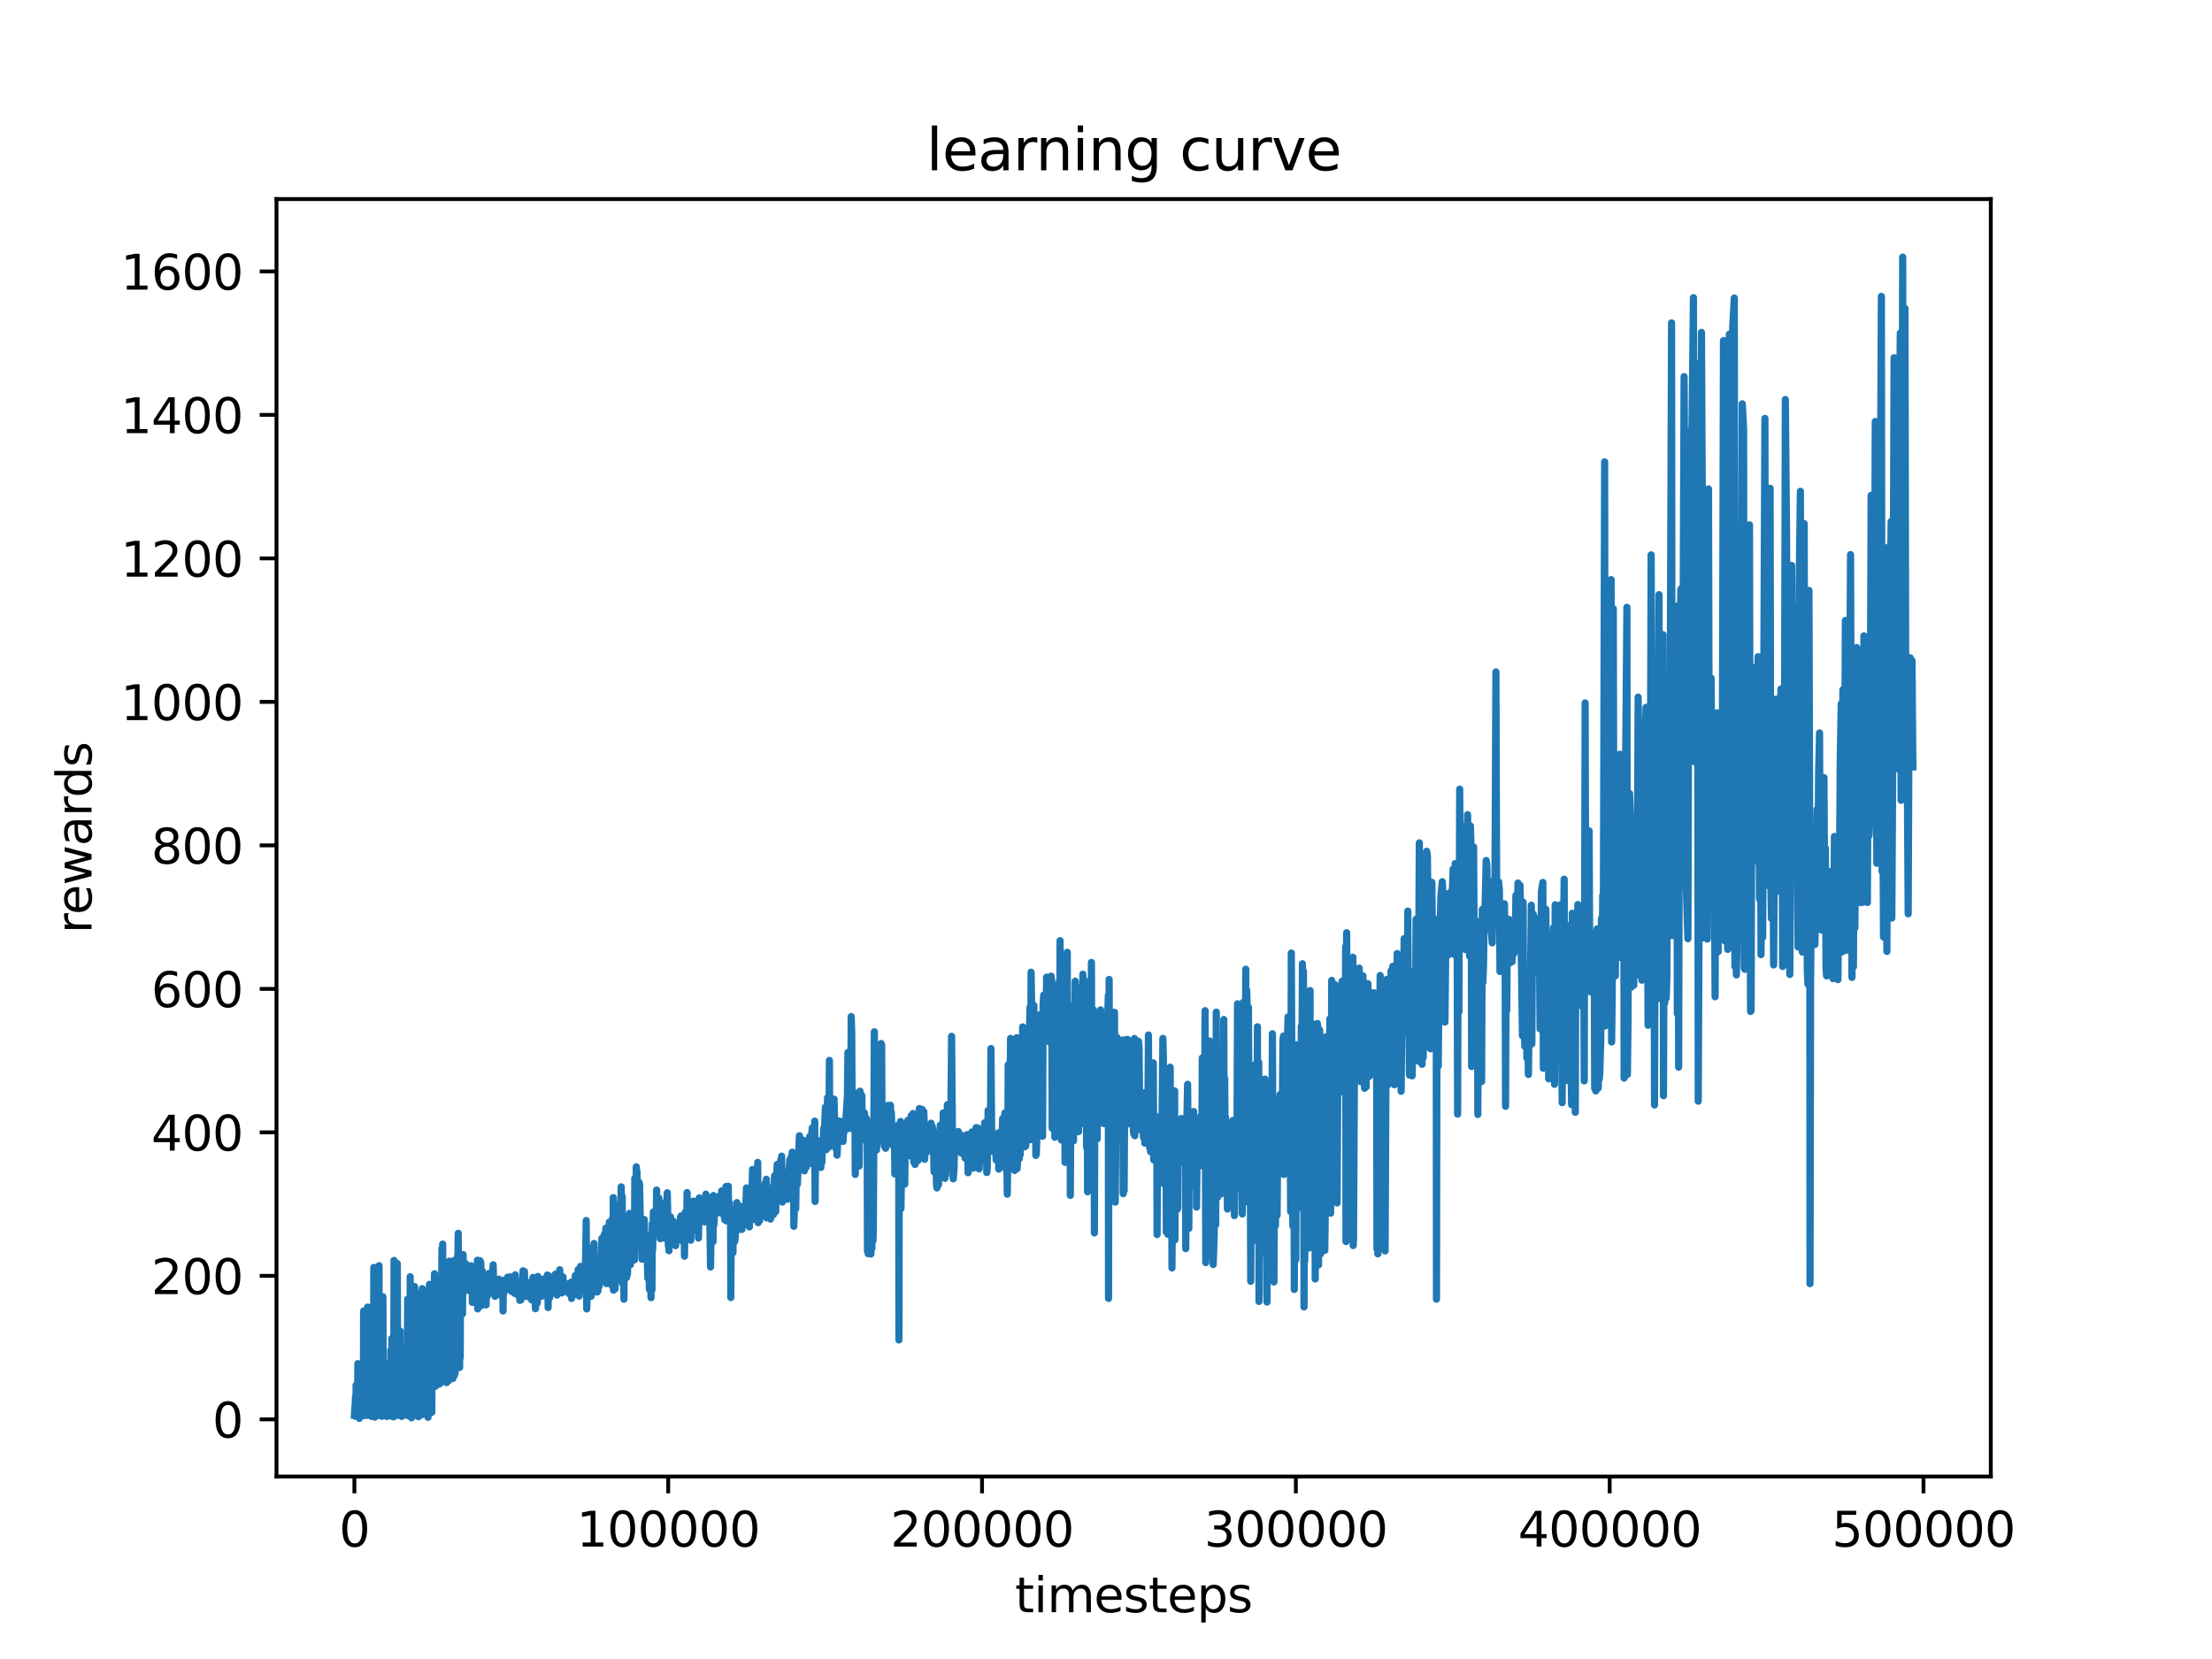 <?xml version="1.0" encoding="utf-8" standalone="no"?>
<!DOCTYPE svg PUBLIC "-//W3C//DTD SVG 1.1//EN"
  "http://www.w3.org/Graphics/SVG/1.1/DTD/svg11.dtd">
<svg xmlns:xlink="http://www.w3.org/1999/xlink" width="460.8pt" height="345.6pt" viewBox="0 0 460.8 345.6" xmlns="http://www.w3.org/2000/svg" version="1.1">
 <defs>
  <style type="text/css">*{stroke-linejoin: round; stroke-linecap: butt}</style>
 </defs>
 <g id="figure_1">
  <g id="patch_1">
   <path d="M 0 345.6 
L 460.8 345.6 
L 460.8 0 
L 0 0 
z
" style="fill: #ffffff"/>
  </g>
  <g id="axes_1">
   <g id="patch_2">
    <path d="M 57.6 307.584 
L 414.72 307.584 
L 414.72 41.472 
L 57.6 41.472 
z
" style="fill: #ffffff"/>
   </g>
   <g id="matplotlib.axis_1">
    <g id="xtick_1">
     <g id="line2d_1">
      <defs>
       <path id="m82e07c6540" d="M 0 0 
L 0 3.5 
" style="stroke: #000000; stroke-width: 0.8"/>
      </defs>
      <g>
       <use xlink:href="#m82e07c6540" x="73.827" y="307.584" style="stroke: #000000; stroke-width: 0.8"/>
      </g>
     </g>
     <g id="text_1">
      <!-- 0 -->
      <g transform="translate(70.646 322.182) scale(0.1 -0.1)">
       <defs>
        <path id="DejaVuSans-30" d="M 2034 4250 
Q 1547 4250 1301 3770 
Q 1056 3291 1056 2328 
Q 1056 1369 1301 889 
Q 1547 409 2034 409 
Q 2525 409 2770 889 
Q 3016 1369 3016 2328 
Q 3016 3291 2770 3770 
Q 2525 4250 2034 4250 
z
M 2034 4750 
Q 2819 4750 3233 4129 
Q 3647 3509 3647 2328 
Q 3647 1150 3233 529 
Q 2819 -91 2034 -91 
Q 1250 -91 836 529 
Q 422 1150 422 2328 
Q 422 3509 836 4129 
Q 1250 4750 2034 4750 
z
" transform="scale(0.016)"/>
       </defs>
       <use xlink:href="#DejaVuSans-30"/>
      </g>
     </g>
    </g>
    <g id="xtick_2">
     <g id="line2d_2">
      <g>
       <use xlink:href="#m82e07c6540" x="139.201" y="307.584" style="stroke: #000000; stroke-width: 0.8"/>
      </g>
     </g>
     <g id="text_2">
      <!-- 100000 -->
      <g transform="translate(120.114 322.182) scale(0.1 -0.1)">
       <defs>
        <path id="DejaVuSans-31" d="M 794 531 
L 1825 531 
L 1825 4091 
L 703 3866 
L 703 4441 
L 1819 4666 
L 2450 4666 
L 2450 531 
L 3481 531 
L 3481 0 
L 794 0 
L 794 531 
z
" transform="scale(0.016)"/>
       </defs>
       <use xlink:href="#DejaVuSans-31"/>
       <use xlink:href="#DejaVuSans-30" x="63.623"/>
       <use xlink:href="#DejaVuSans-30" x="127.246"/>
       <use xlink:href="#DejaVuSans-30" x="190.869"/>
       <use xlink:href="#DejaVuSans-30" x="254.492"/>
       <use xlink:href="#DejaVuSans-30" x="318.115"/>
      </g>
     </g>
    </g>
    <g id="xtick_3">
     <g id="line2d_3">
      <g>
       <use xlink:href="#m82e07c6540" x="204.576" y="307.584" style="stroke: #000000; stroke-width: 0.8"/>
      </g>
     </g>
     <g id="text_3">
      <!-- 200000 -->
      <g transform="translate(185.488 322.182) scale(0.1 -0.1)">
       <defs>
        <path id="DejaVuSans-32" d="M 1228 531 
L 3431 531 
L 3431 0 
L 469 0 
L 469 531 
Q 828 903 1448 1529 
Q 2069 2156 2228 2338 
Q 2531 2678 2651 2914 
Q 2772 3150 2772 3378 
Q 2772 3750 2511 3984 
Q 2250 4219 1831 4219 
Q 1534 4219 1204 4116 
Q 875 4013 500 3803 
L 500 4441 
Q 881 4594 1212 4672 
Q 1544 4750 1819 4750 
Q 2544 4750 2975 4387 
Q 3406 4025 3406 3419 
Q 3406 3131 3298 2873 
Q 3191 2616 2906 2266 
Q 2828 2175 2409 1742 
Q 1991 1309 1228 531 
z
" transform="scale(0.016)"/>
       </defs>
       <use xlink:href="#DejaVuSans-32"/>
       <use xlink:href="#DejaVuSans-30" x="63.623"/>
       <use xlink:href="#DejaVuSans-30" x="127.246"/>
       <use xlink:href="#DejaVuSans-30" x="190.869"/>
       <use xlink:href="#DejaVuSans-30" x="254.492"/>
       <use xlink:href="#DejaVuSans-30" x="318.115"/>
      </g>
     </g>
    </g>
    <g id="xtick_4">
     <g id="line2d_4">
      <g>
       <use xlink:href="#m82e07c6540" x="269.95" y="307.584" style="stroke: #000000; stroke-width: 0.8"/>
      </g>
     </g>
     <g id="text_4">
      <!-- 300000 -->
      <g transform="translate(250.863 322.182) scale(0.1 -0.1)">
       <defs>
        <path id="DejaVuSans-33" d="M 2597 2516 
Q 3050 2419 3304 2112 
Q 3559 1806 3559 1356 
Q 3559 666 3084 287 
Q 2609 -91 1734 -91 
Q 1441 -91 1130 -33 
Q 819 25 488 141 
L 488 750 
Q 750 597 1062 519 
Q 1375 441 1716 441 
Q 2309 441 2620 675 
Q 2931 909 2931 1356 
Q 2931 1769 2642 2001 
Q 2353 2234 1838 2234 
L 1294 2234 
L 1294 2753 
L 1863 2753 
Q 2328 2753 2575 2939 
Q 2822 3125 2822 3475 
Q 2822 3834 2567 4026 
Q 2313 4219 1838 4219 
Q 1578 4219 1281 4162 
Q 984 4106 628 3988 
L 628 4550 
Q 988 4650 1302 4700 
Q 1616 4750 1894 4750 
Q 2613 4750 3031 4423 
Q 3450 4097 3450 3541 
Q 3450 3153 3228 2886 
Q 3006 2619 2597 2516 
z
" transform="scale(0.016)"/>
       </defs>
       <use xlink:href="#DejaVuSans-33"/>
       <use xlink:href="#DejaVuSans-30" x="63.623"/>
       <use xlink:href="#DejaVuSans-30" x="127.246"/>
       <use xlink:href="#DejaVuSans-30" x="190.869"/>
       <use xlink:href="#DejaVuSans-30" x="254.492"/>
       <use xlink:href="#DejaVuSans-30" x="318.115"/>
      </g>
     </g>
    </g>
    <g id="xtick_5">
     <g id="line2d_5">
      <g>
       <use xlink:href="#m82e07c6540" x="335.324" y="307.584" style="stroke: #000000; stroke-width: 0.8"/>
      </g>
     </g>
     <g id="text_5">
      <!-- 400000 -->
      <g transform="translate(316.237 322.182) scale(0.1 -0.1)">
       <defs>
        <path id="DejaVuSans-34" d="M 2419 4116 
L 825 1625 
L 2419 1625 
L 2419 4116 
z
M 2253 4666 
L 3047 4666 
L 3047 1625 
L 3713 1625 
L 3713 1100 
L 3047 1100 
L 3047 0 
L 2419 0 
L 2419 1100 
L 313 1100 
L 313 1709 
L 2253 4666 
z
" transform="scale(0.016)"/>
       </defs>
       <use xlink:href="#DejaVuSans-34"/>
       <use xlink:href="#DejaVuSans-30" x="63.623"/>
       <use xlink:href="#DejaVuSans-30" x="127.246"/>
       <use xlink:href="#DejaVuSans-30" x="190.869"/>
       <use xlink:href="#DejaVuSans-30" x="254.492"/>
       <use xlink:href="#DejaVuSans-30" x="318.115"/>
      </g>
     </g>
    </g>
    <g id="xtick_6">
     <g id="line2d_6">
      <g>
       <use xlink:href="#m82e07c6540" x="400.699" y="307.584" style="stroke: #000000; stroke-width: 0.8"/>
      </g>
     </g>
     <g id="text_6">
      <!-- 500000 -->
      <g transform="translate(381.611 322.182) scale(0.1 -0.1)">
       <defs>
        <path id="DejaVuSans-35" d="M 691 4666 
L 3169 4666 
L 3169 4134 
L 1269 4134 
L 1269 2991 
Q 1406 3038 1543 3061 
Q 1681 3084 1819 3084 
Q 2600 3084 3056 2656 
Q 3513 2228 3513 1497 
Q 3513 744 3044 326 
Q 2575 -91 1722 -91 
Q 1428 -91 1123 -41 
Q 819 9 494 109 
L 494 744 
Q 775 591 1075 516 
Q 1375 441 1709 441 
Q 2250 441 2565 725 
Q 2881 1009 2881 1497 
Q 2881 1984 2565 2268 
Q 2250 2553 1709 2553 
Q 1456 2553 1204 2497 
Q 953 2441 691 2322 
L 691 4666 
z
" transform="scale(0.016)"/>
       </defs>
       <use xlink:href="#DejaVuSans-35"/>
       <use xlink:href="#DejaVuSans-30" x="63.623"/>
       <use xlink:href="#DejaVuSans-30" x="127.246"/>
       <use xlink:href="#DejaVuSans-30" x="190.869"/>
       <use xlink:href="#DejaVuSans-30" x="254.492"/>
       <use xlink:href="#DejaVuSans-30" x="318.115"/>
      </g>
     </g>
    </g>
    <g id="text_7">
     <!-- timesteps -->
     <g transform="translate(211.444 335.861) scale(0.1 -0.1)">
      <defs>
       <path id="DejaVuSans-74" d="M 1172 4494 
L 1172 3500 
L 2356 3500 
L 2356 3053 
L 1172 3053 
L 1172 1153 
Q 1172 725 1289 603 
Q 1406 481 1766 481 
L 2356 481 
L 2356 0 
L 1766 0 
Q 1100 0 847 248 
Q 594 497 594 1153 
L 594 3053 
L 172 3053 
L 172 3500 
L 594 3500 
L 594 4494 
L 1172 4494 
z
" transform="scale(0.016)"/>
       <path id="DejaVuSans-69" d="M 603 3500 
L 1178 3500 
L 1178 0 
L 603 0 
L 603 3500 
z
M 603 4863 
L 1178 4863 
L 1178 4134 
L 603 4134 
L 603 4863 
z
" transform="scale(0.016)"/>
       <path id="DejaVuSans-6d" d="M 3328 2828 
Q 3544 3216 3844 3400 
Q 4144 3584 4550 3584 
Q 5097 3584 5394 3201 
Q 5691 2819 5691 2113 
L 5691 0 
L 5113 0 
L 5113 2094 
Q 5113 2597 4934 2840 
Q 4756 3084 4391 3084 
Q 3944 3084 3684 2787 
Q 3425 2491 3425 1978 
L 3425 0 
L 2847 0 
L 2847 2094 
Q 2847 2600 2669 2842 
Q 2491 3084 2119 3084 
Q 1678 3084 1418 2786 
Q 1159 2488 1159 1978 
L 1159 0 
L 581 0 
L 581 3500 
L 1159 3500 
L 1159 2956 
Q 1356 3278 1631 3431 
Q 1906 3584 2284 3584 
Q 2666 3584 2933 3390 
Q 3200 3197 3328 2828 
z
" transform="scale(0.016)"/>
       <path id="DejaVuSans-65" d="M 3597 1894 
L 3597 1613 
L 953 1613 
Q 991 1019 1311 708 
Q 1631 397 2203 397 
Q 2534 397 2845 478 
Q 3156 559 3463 722 
L 3463 178 
Q 3153 47 2828 -22 
Q 2503 -91 2169 -91 
Q 1331 -91 842 396 
Q 353 884 353 1716 
Q 353 2575 817 3079 
Q 1281 3584 2069 3584 
Q 2775 3584 3186 3129 
Q 3597 2675 3597 1894 
z
M 3022 2063 
Q 3016 2534 2758 2815 
Q 2500 3097 2075 3097 
Q 1594 3097 1305 2825 
Q 1016 2553 972 2059 
L 3022 2063 
z
" transform="scale(0.016)"/>
       <path id="DejaVuSans-73" d="M 2834 3397 
L 2834 2853 
Q 2591 2978 2328 3040 
Q 2066 3103 1784 3103 
Q 1356 3103 1142 2972 
Q 928 2841 928 2578 
Q 928 2378 1081 2264 
Q 1234 2150 1697 2047 
L 1894 2003 
Q 2506 1872 2764 1633 
Q 3022 1394 3022 966 
Q 3022 478 2636 193 
Q 2250 -91 1575 -91 
Q 1294 -91 989 -36 
Q 684 19 347 128 
L 347 722 
Q 666 556 975 473 
Q 1284 391 1588 391 
Q 1994 391 2212 530 
Q 2431 669 2431 922 
Q 2431 1156 2273 1281 
Q 2116 1406 1581 1522 
L 1381 1569 
Q 847 1681 609 1914 
Q 372 2147 372 2553 
Q 372 3047 722 3315 
Q 1072 3584 1716 3584 
Q 2034 3584 2315 3537 
Q 2597 3491 2834 3397 
z
" transform="scale(0.016)"/>
       <path id="DejaVuSans-70" d="M 1159 525 
L 1159 -1331 
L 581 -1331 
L 581 3500 
L 1159 3500 
L 1159 2969 
Q 1341 3281 1617 3432 
Q 1894 3584 2278 3584 
Q 2916 3584 3314 3078 
Q 3713 2572 3713 1747 
Q 3713 922 3314 415 
Q 2916 -91 2278 -91 
Q 1894 -91 1617 61 
Q 1341 213 1159 525 
z
M 3116 1747 
Q 3116 2381 2855 2742 
Q 2594 3103 2138 3103 
Q 1681 3103 1420 2742 
Q 1159 2381 1159 1747 
Q 1159 1113 1420 752 
Q 1681 391 2138 391 
Q 2594 391 2855 752 
Q 3116 1113 3116 1747 
z
" transform="scale(0.016)"/>
      </defs>
      <use xlink:href="#DejaVuSans-74"/>
      <use xlink:href="#DejaVuSans-69" x="39.209"/>
      <use xlink:href="#DejaVuSans-6d" x="66.992"/>
      <use xlink:href="#DejaVuSans-65" x="164.404"/>
      <use xlink:href="#DejaVuSans-73" x="225.928"/>
      <use xlink:href="#DejaVuSans-74" x="278.027"/>
      <use xlink:href="#DejaVuSans-65" x="317.236"/>
      <use xlink:href="#DejaVuSans-70" x="378.76"/>
      <use xlink:href="#DejaVuSans-73" x="442.236"/>
     </g>
    </g>
   </g>
   <g id="matplotlib.axis_2">
    <g id="ytick_1">
     <g id="line2d_7">
      <defs>
       <path id="mc3befb53f0" d="M 0 0 
L -3.5 0 
" style="stroke: #000000; stroke-width: 0.8"/>
      </defs>
      <g>
       <use xlink:href="#mc3befb53f0" x="57.6" y="295.674" style="stroke: #000000; stroke-width: 0.8"/>
      </g>
     </g>
     <g id="text_8">
      <!-- 0 -->
      <g transform="translate(44.237 299.473) scale(0.1 -0.1)">
       <use xlink:href="#DejaVuSans-30"/>
      </g>
     </g>
    </g>
    <g id="ytick_2">
     <g id="line2d_8">
      <g>
       <use xlink:href="#mc3befb53f0" x="57.6" y="265.782" style="stroke: #000000; stroke-width: 0.8"/>
      </g>
     </g>
     <g id="text_9">
      <!-- 200 -->
      <g transform="translate(31.512 269.582) scale(0.1 -0.1)">
       <use xlink:href="#DejaVuSans-32"/>
       <use xlink:href="#DejaVuSans-30" x="63.623"/>
       <use xlink:href="#DejaVuSans-30" x="127.246"/>
      </g>
     </g>
    </g>
    <g id="ytick_3">
     <g id="line2d_9">
      <g>
       <use xlink:href="#mc3befb53f0" x="57.6" y="235.891" style="stroke: #000000; stroke-width: 0.8"/>
      </g>
     </g>
     <g id="text_10">
      <!-- 400 -->
      <g transform="translate(31.512 239.69) scale(0.1 -0.1)">
       <use xlink:href="#DejaVuSans-34"/>
       <use xlink:href="#DejaVuSans-30" x="63.623"/>
       <use xlink:href="#DejaVuSans-30" x="127.246"/>
      </g>
     </g>
    </g>
    <g id="ytick_4">
     <g id="line2d_10">
      <g>
       <use xlink:href="#mc3befb53f0" x="57.6" y="205.999" style="stroke: #000000; stroke-width: 0.8"/>
      </g>
     </g>
     <g id="text_11">
      <!-- 600 -->
      <g transform="translate(31.512 209.798) scale(0.1 -0.1)">
       <defs>
        <path id="DejaVuSans-36" d="M 2113 2584 
Q 1688 2584 1439 2293 
Q 1191 2003 1191 1497 
Q 1191 994 1439 701 
Q 1688 409 2113 409 
Q 2538 409 2786 701 
Q 3034 994 3034 1497 
Q 3034 2003 2786 2293 
Q 2538 2584 2113 2584 
z
M 3366 4563 
L 3366 3988 
Q 3128 4100 2886 4159 
Q 2644 4219 2406 4219 
Q 1781 4219 1451 3797 
Q 1122 3375 1075 2522 
Q 1259 2794 1537 2939 
Q 1816 3084 2150 3084 
Q 2853 3084 3261 2657 
Q 3669 2231 3669 1497 
Q 3669 778 3244 343 
Q 2819 -91 2113 -91 
Q 1303 -91 875 529 
Q 447 1150 447 2328 
Q 447 3434 972 4092 
Q 1497 4750 2381 4750 
Q 2619 4750 2861 4703 
Q 3103 4656 3366 4563 
z
" transform="scale(0.016)"/>
       </defs>
       <use xlink:href="#DejaVuSans-36"/>
       <use xlink:href="#DejaVuSans-30" x="63.623"/>
       <use xlink:href="#DejaVuSans-30" x="127.246"/>
      </g>
     </g>
    </g>
    <g id="ytick_5">
     <g id="line2d_11">
      <g>
       <use xlink:href="#mc3befb53f0" x="57.6" y="176.107" style="stroke: #000000; stroke-width: 0.8"/>
      </g>
     </g>
     <g id="text_12">
      <!-- 800 -->
      <g transform="translate(31.512 179.906) scale(0.1 -0.1)">
       <defs>
        <path id="DejaVuSans-38" d="M 2034 2216 
Q 1584 2216 1326 1975 
Q 1069 1734 1069 1313 
Q 1069 891 1326 650 
Q 1584 409 2034 409 
Q 2484 409 2743 651 
Q 3003 894 3003 1313 
Q 3003 1734 2745 1975 
Q 2488 2216 2034 2216 
z
M 1403 2484 
Q 997 2584 770 2862 
Q 544 3141 544 3541 
Q 544 4100 942 4425 
Q 1341 4750 2034 4750 
Q 2731 4750 3128 4425 
Q 3525 4100 3525 3541 
Q 3525 3141 3298 2862 
Q 3072 2584 2669 2484 
Q 3125 2378 3379 2068 
Q 3634 1759 3634 1313 
Q 3634 634 3220 271 
Q 2806 -91 2034 -91 
Q 1263 -91 848 271 
Q 434 634 434 1313 
Q 434 1759 690 2068 
Q 947 2378 1403 2484 
z
M 1172 3481 
Q 1172 3119 1398 2916 
Q 1625 2713 2034 2713 
Q 2441 2713 2670 2916 
Q 2900 3119 2900 3481 
Q 2900 3844 2670 4047 
Q 2441 4250 2034 4250 
Q 1625 4250 1398 4047 
Q 1172 3844 1172 3481 
z
" transform="scale(0.016)"/>
       </defs>
       <use xlink:href="#DejaVuSans-38"/>
       <use xlink:href="#DejaVuSans-30" x="63.623"/>
       <use xlink:href="#DejaVuSans-30" x="127.246"/>
      </g>
     </g>
    </g>
    <g id="ytick_6">
     <g id="line2d_12">
      <g>
       <use xlink:href="#mc3befb53f0" x="57.6" y="146.215" style="stroke: #000000; stroke-width: 0.8"/>
      </g>
     </g>
     <g id="text_13">
      <!-- 1000 -->
      <g transform="translate(25.15 150.015) scale(0.1 -0.1)">
       <use xlink:href="#DejaVuSans-31"/>
       <use xlink:href="#DejaVuSans-30" x="63.623"/>
       <use xlink:href="#DejaVuSans-30" x="127.246"/>
       <use xlink:href="#DejaVuSans-30" x="190.869"/>
      </g>
     </g>
    </g>
    <g id="ytick_7">
     <g id="line2d_13">
      <g>
       <use xlink:href="#mc3befb53f0" x="57.6" y="116.324" style="stroke: #000000; stroke-width: 0.8"/>
      </g>
     </g>
     <g id="text_14">
      <!-- 1200 -->
      <g transform="translate(25.15 120.123) scale(0.1 -0.1)">
       <use xlink:href="#DejaVuSans-31"/>
       <use xlink:href="#DejaVuSans-32" x="63.623"/>
       <use xlink:href="#DejaVuSans-30" x="127.246"/>
       <use xlink:href="#DejaVuSans-30" x="190.869"/>
      </g>
     </g>
    </g>
    <g id="ytick_8">
     <g id="line2d_14">
      <g>
       <use xlink:href="#mc3befb53f0" x="57.6" y="86.432" style="stroke: #000000; stroke-width: 0.8"/>
      </g>
     </g>
     <g id="text_15">
      <!-- 1400 -->
      <g transform="translate(25.15 90.231) scale(0.1 -0.1)">
       <use xlink:href="#DejaVuSans-31"/>
       <use xlink:href="#DejaVuSans-34" x="63.623"/>
       <use xlink:href="#DejaVuSans-30" x="127.246"/>
       <use xlink:href="#DejaVuSans-30" x="190.869"/>
      </g>
     </g>
    </g>
    <g id="ytick_9">
     <g id="line2d_15">
      <g>
       <use xlink:href="#mc3befb53f0" x="57.6" y="56.54" style="stroke: #000000; stroke-width: 0.8"/>
      </g>
     </g>
     <g id="text_16">
      <!-- 1600 -->
      <g transform="translate(25.15 60.339) scale(0.1 -0.1)">
       <use xlink:href="#DejaVuSans-31"/>
       <use xlink:href="#DejaVuSans-36" x="63.623"/>
       <use xlink:href="#DejaVuSans-30" x="127.246"/>
       <use xlink:href="#DejaVuSans-30" x="190.869"/>
      </g>
     </g>
    </g>
    <g id="text_17">
     <!-- rewards -->
     <g transform="translate(19.07 194.448) rotate(-90) scale(0.1 -0.1)">
      <defs>
       <path id="DejaVuSans-72" d="M 2631 2963 
Q 2534 3019 2420 3045 
Q 2306 3072 2169 3072 
Q 1681 3072 1420 2755 
Q 1159 2438 1159 1844 
L 1159 0 
L 581 0 
L 581 3500 
L 1159 3500 
L 1159 2956 
Q 1341 3275 1631 3429 
Q 1922 3584 2338 3584 
Q 2397 3584 2469 3576 
Q 2541 3569 2628 3553 
L 2631 2963 
z
" transform="scale(0.016)"/>
       <path id="DejaVuSans-77" d="M 269 3500 
L 844 3500 
L 1563 769 
L 2278 3500 
L 2956 3500 
L 3675 769 
L 4391 3500 
L 4966 3500 
L 4050 0 
L 3372 0 
L 2619 2869 
L 1863 0 
L 1184 0 
L 269 3500 
z
" transform="scale(0.016)"/>
       <path id="DejaVuSans-61" d="M 2194 1759 
Q 1497 1759 1228 1600 
Q 959 1441 959 1056 
Q 959 750 1161 570 
Q 1363 391 1709 391 
Q 2188 391 2477 730 
Q 2766 1069 2766 1631 
L 2766 1759 
L 2194 1759 
z
M 3341 1997 
L 3341 0 
L 2766 0 
L 2766 531 
Q 2569 213 2275 61 
Q 1981 -91 1556 -91 
Q 1019 -91 701 211 
Q 384 513 384 1019 
Q 384 1609 779 1909 
Q 1175 2209 1959 2209 
L 2766 2209 
L 2766 2266 
Q 2766 2663 2505 2880 
Q 2244 3097 1772 3097 
Q 1472 3097 1187 3025 
Q 903 2953 641 2809 
L 641 3341 
Q 956 3463 1253 3523 
Q 1550 3584 1831 3584 
Q 2591 3584 2966 3190 
Q 3341 2797 3341 1997 
z
" transform="scale(0.016)"/>
       <path id="DejaVuSans-64" d="M 2906 2969 
L 2906 4863 
L 3481 4863 
L 3481 0 
L 2906 0 
L 2906 525 
Q 2725 213 2448 61 
Q 2172 -91 1784 -91 
Q 1150 -91 751 415 
Q 353 922 353 1747 
Q 353 2572 751 3078 
Q 1150 3584 1784 3584 
Q 2172 3584 2448 3432 
Q 2725 3281 2906 2969 
z
M 947 1747 
Q 947 1113 1208 752 
Q 1469 391 1925 391 
Q 2381 391 2643 752 
Q 2906 1113 2906 1747 
Q 2906 2381 2643 2742 
Q 2381 3103 1925 3103 
Q 1469 3103 1208 2742 
Q 947 2381 947 1747 
z
" transform="scale(0.016)"/>
      </defs>
      <use xlink:href="#DejaVuSans-72"/>
      <use xlink:href="#DejaVuSans-65" x="38.863"/>
      <use xlink:href="#DejaVuSans-77" x="100.387"/>
      <use xlink:href="#DejaVuSans-61" x="182.174"/>
      <use xlink:href="#DejaVuSans-72" x="243.453"/>
      <use xlink:href="#DejaVuSans-64" x="282.816"/>
      <use xlink:href="#DejaVuSans-73" x="346.293"/>
     </g>
    </g>
   </g>
   <g id="line2d_16">
    <path d="M 73.833 294.809 
L 73.946 292.845 
L 73.952 295.013 
L 74.05 290.966 
L 74.06 294.316 
L 74.131 294.862 
L 74.101 291.999 
L 74.142 294.304 
L 74.184 288.548 
L 74.195 294.493 
L 74.245 294.276 
L 74.254 294.308 
L 74.265 294.069 
L 74.274 294.077 
L 74.327 291 
L 74.333 294.948 
L 74.391 293.81 
L 74.42 294.232 
L 74.439 292.273 
L 74.449 294.538 
L 74.503 293.947 
L 74.549 284.069 
L 74.572 294.373 
L 74.609 294.172 
L 74.692 287.264 
L 74.669 294.724 
L 74.717 292.71 
L 74.756 295.042 
L 74.779 289.918 
L 74.819 294.852 
L 74.893 290.147 
L 74.86 295.488 
L 74.93 293.134 
L 74.981 289.786 
L 75.013 294.577 
L 75.032 290.329 
L 75.112 295.06 
L 75.122 294.092 
L 75.189 294.897 
L 75.155 292.317 
L 75.233 294.122 
L 75.278 290.9 
L 75.261 294.502 
L 75.334 293.124 
L 75.411 294.784 
L 75.404 293.008 
L 75.441 293.748 
L 75.452 293.585 
L 75.489 287.176 
L 75.549 294.393 
L 75.557 294.023 
L 75.621 294.835 
L 75.656 291.706 
L 75.68 294.885 
L 75.699 294.285 
L 75.75 273.097 
L 75.803 290.241 
L 75.884 294.874 
L 75.909 294.465 
L 75.952 277.47 
L 75.999 294.704 
L 76.017 290.539 
L 76.03 294.391 
L 76.138 294.191 
L 76.162 294.503 
L 76.174 293.407 
L 76.21 294.257 
L 76.23 291.827 
L 76.257 294.606 
L 76.321 294.214 
L 76.391 292.746 
L 76.378 294.859 
L 76.425 294.233 
L 76.471 294.633 
L 76.579 272.287 
L 76.592 294.677 
L 76.686 293.985 
L 76.709 288.802 
L 76.748 294.566 
L 76.797 292.528 
L 76.81 292.669 
L 76.894 294.173 
L 76.936 284.309 
L 77.035 294.573 
L 77.054 294.196 
L 77.147 290.47 
L 77.155 294.438 
L 77.169 292.153 
L 77.224 294.412 
L 77.267 293.735 
L 77.3 290.312 
L 77.323 294.694 
L 77.364 294.324 
L 77.37 295.064 
L 77.429 292.561 
L 77.464 293.582 
L 77.554 294.649 
L 77.487 293.196 
L 77.575 294.524 
L 77.591 294.258 
L 77.608 291.773 
L 77.698 294.701 
L 77.728 291.022 
L 77.776 294.827 
L 77.809 291.924 
L 77.871 264.025 
L 77.88 294.479 
L 77.906 292.606 
L 78.035 295.166 
L 78.049 294.884 
L 78.141 292.279 
L 78.088 295.209 
L 78.179 293.276 
L 78.286 294.879 
L 78.242 292.556 
L 78.304 294.205 
L 78.329 285.929 
L 78.34 294.735 
L 78.406 290.727 
L 78.5 294.845 
L 78.534 293.864 
L 78.609 294.855 
L 78.656 292.616 
L 78.684 292.774 
L 78.712 290.182 
L 78.772 294.602 
L 78.784 293.102 
L 78.793 294.713 
L 78.864 291.242 
L 78.878 293.996 
L 78.903 292.13 
L 78.963 263.665 
L 78.969 294.529 
L 79.003 292.685 
L 79.01 294.766 
L 79.042 291.96 
L 79.1 293.502 
L 79.229 284.369 
L 79.24 294.907 
L 79.348 294.478 
L 79.372 294.786 
L 79.467 290.842 
L 79.494 293.788 
L 79.541 282.756 
L 79.586 295.036 
L 79.595 293.994 
L 79.646 293.48 
L 79.712 294.61 
L 79.767 270.125 
L 79.826 292.495 
L 79.847 294.074 
L 79.869 293.715 
L 79.901 289.813 
L 79.96 294.55 
L 79.969 294.525 
L 79.99 293.284 
L 79.999 294.868 
L 80.094 291.977 
L 80.104 293.639 
L 80.133 291.756 
L 80.213 294.603 
L 80.272 288.452 
L 80.296 294.724 
L 80.314 291.645 
L 80.35 294.761 
L 80.419 293.037 
L 80.456 290.945 
L 80.476 293.024 
L 80.564 295.065 
L 80.586 294.334 
L 80.604 294.761 
L 80.665 290.119 
L 80.708 292.511 
L 80.715 295.057 
L 80.819 294.603 
L 80.898 284.581 
L 80.912 293.356 
L 80.937 293.42 
L 81.032 283.907 
L 80.981 294.804 
L 81.046 292.032 
L 81.068 294.623 
L 81.103 288.985 
L 81.126 288.586 
L 81.132 294.851 
L 81.23 291.966 
L 81.259 293.783 
L 81.273 292.524 
L 81.279 294.948 
L 81.298 290.656 
L 81.357 292.661 
L 81.399 281.263 
L 81.424 294.801 
L 81.462 293.982 
L 81.529 289.412 
L 81.491 294.364 
L 81.569 294.313 
L 81.58 294.57 
L 81.635 278.828 
L 81.701 289.607 
L 81.759 294.582 
L 81.806 293.594 
L 81.825 293.044 
L 81.861 281.078 
L 81.871 294.622 
L 81.922 294.122 
L 81.989 292.908 
L 81.956 295.176 
L 82.008 293.765 
L 82.087 262.572 
L 82.095 295.032 
L 82.116 293.597 
L 82.211 290.542 
L 82.17 294.944 
L 82.233 292.09 
L 82.328 291.321 
L 82.35 294.21 
L 82.38 294.729 
L 82.469 285.229 
L 82.575 294.892 
L 82.59 294.044 
L 82.598 294.272 
L 82.615 294.07 
L 82.641 294.568 
L 82.763 263.222 
L 82.868 294.3 
L 82.879 294.041 
L 82.895 290.925 
L 82.945 294.755 
L 82.984 294.454 
L 83.051 287.794 
L 83.092 294.46 
L 83.13 292.406 
L 83.158 292.99 
L 83.267 282.469 
L 83.373 294.818 
L 83.342 277.264 
L 83.382 294.233 
L 83.531 288.958 
L 83.54 294.691 
L 83.598 284.005 
L 83.645 291.748 
L 83.669 295.07 
L 83.71 289.723 
L 83.739 293.258 
L 83.839 294.204 
L 83.881 281.68 
L 83.964 294.272 
L 84.017 292.769 
L 84.028 293.388 
L 84.055 284.474 
L 84.131 294.597 
L 84.146 291.08 
L 84.217 282.057 
L 84.182 294.675 
L 84.244 285.174 
L 84.294 294.732 
L 84.359 293.835 
L 84.436 294.696 
L 84.473 281.386 
L 84.484 294.787 
L 84.524 280.791 
L 84.587 282.208 
L 84.601 294.24 
L 84.691 291.678 
L 84.755 284.622 
L 84.729 294.687 
L 84.785 288.514 
L 84.801 292.291 
L 84.933 270.625 
L 85.004 294.624 
L 85.05 278.179 
L 85.121 283.042 
L 85.219 294.984 
L 85.256 294.23 
L 85.355 279.533 
L 85.367 293.02 
L 85.38 292.637 
L 85.446 265.976 
L 85.478 284.258 
L 85.49 293.901 
L 85.547 281.185 
L 85.571 291.942 
L 85.625 286.321 
L 85.636 292.996 
L 85.652 292.664 
L 85.669 293.932 
L 85.684 292.799 
L 85.73 295.359 
L 85.82 280.429 
L 85.852 281.966 
L 85.923 294.862 
L 85.988 293.357 
L 86.106 278.646 
L 86.193 285.028 
L 86.279 294.64 
L 86.371 268.021 
L 86.402 289.892 
L 86.496 277.18 
L 86.525 294.862 
L 86.578 288.033 
L 86.634 271.225 
L 86.662 286.769 
L 86.67 294.338 
L 86.698 283.883 
L 86.721 285.937 
L 86.771 278.288 
L 86.813 294.688 
L 86.896 291.263 
L 86.96 275.062 
L 87.025 279.778 
L 87.034 294.622 
L 87.123 293.841 
L 87.165 277.484 
L 87.183 295.127 
L 87.259 282.637 
L 87.309 271.751 
L 87.327 293.882 
L 87.392 269.465 
L 87.54 293.303 
L 87.646 270.256 
L 87.706 278.088 
L 87.76 276.995 
L 87.796 283.826 
L 87.865 274.056 
L 87.883 294.72 
L 87.967 268.456 
L 88.103 293.41 
L 88.286 271.522 
L 88.453 288.204 
L 88.528 281.493 
L 88.573 286.671 
L 88.662 285.267 
L 88.828 273.742 
L 88.847 294.123 
L 88.903 269.982 
L 88.946 290.53 
L 89.055 276.663 
L 89.003 291.533 
L 89.084 283.564 
L 89.114 284.662 
L 89.146 281.87 
L 89.165 295.262 
L 89.226 281.631 
L 89.268 293.34 
L 89.462 267.559 
L 89.491 283.905 
L 89.545 281.387 
L 89.6 277.322 
L 89.655 287.803 
L 89.679 285.79 
L 89.735 269.696 
L 89.773 283.822 
L 89.851 278.328 
L 89.935 281.294 
L 89.954 294.222 
L 89.99 281.721 
L 90.067 275.331 
L 90.092 285.817 
L 90.182 278.971 
L 90.229 280.926 
L 90.286 277.51 
L 90.31 285.598 
L 90.386 283.114 
L 90.448 286.812 
L 90.514 265.339 
L 90.68 288.811 
L 90.786 278.165 
L 90.836 279.611 
L 90.974 285.982 
L 91.003 286.182 
L 91.024 287.419 
L 91.056 283.134 
L 91.107 282.163 
L 91.15 277.761 
L 91.267 287.899 
L 91.33 271.583 
L 91.356 284.364 
L 91.421 279.487 
L 91.439 288.362 
L 91.52 283.722 
L 91.552 284.069 
L 91.62 279.121 
L 91.658 282.365 
L 91.676 288.202 
L 91.762 282.386 
L 91.788 284.166 
L 91.828 278.445 
L 91.858 284.961 
L 91.901 284.398 
L 92.064 260.063 
L 92.121 276.53 
L 92.219 259.158 
L 92.241 286.712 
L 92.324 275.093 
L 92.416 285.764 
L 92.581 273.812 
L 92.624 281.067 
L 92.691 264.491 
L 92.733 276.437 
L 92.826 284.671 
L 92.887 277.529 
L 92.91 286.627 
L 92.991 277.943 
L 93.009 288.027 
L 93.071 266.687 
L 93.117 286.707 
L 93.281 267.886 
L 93.338 265.907 
L 93.399 265.925 
L 93.441 287.66 
L 93.497 268.887 
L 93.54 276.082 
L 93.607 262.722 
L 93.683 282.197 
L 93.739 269.214 
L 93.787 271.746 
L 93.837 274.282 
L 93.894 265.077 
L 93.994 284.827 
L 94.071 286.213 
L 94.134 264.647 
L 94.155 287.128 
L 94.192 278.882 
L 94.264 264.649 
L 94.301 278.801 
L 94.345 287.172 
L 94.408 281.011 
L 94.475 262.643 
L 94.539 263.397 
L 94.653 286.531 
L 94.68 284.526 
L 94.734 268.618 
L 94.786 270.447 
L 94.815 286.087 
L 94.862 274.904 
L 94.994 262.922 
L 95.051 268.469 
L 95.11 265.929 
L 95.179 265.329 
L 95.204 284.71 
L 95.272 261.798 
L 95.328 265.321 
L 95.459 256.918 
L 95.597 282.18 
L 95.657 266.464 
L 95.718 267.418 
L 95.744 284.877 
L 95.782 279.443 
L 95.841 265.213 
L 95.872 282.859 
L 95.935 265.508 
L 95.991 266.221 
L 96.05 264.339 
L 96.109 265.715 
L 96.29 266.951 
L 96.342 273.701 
L 96.398 267.718 
L 96.47 261.343 
L 96.527 265.474 
L 96.582 268.364 
L 96.641 265.7 
L 96.706 264.972 
L 96.773 266.313 
L 96.832 264.878 
L 96.948 266.288 
L 97.01 263.242 
L 97.122 267.452 
L 97.181 264.34 
L 97.237 268.693 
L 97.298 263.921 
L 97.352 268.807 
L 97.407 268.51 
L 97.463 268.278 
L 97.58 264.327 
L 97.641 264.79 
L 97.701 267.633 
L 97.757 267.36 
L 97.877 264.598 
L 97.936 267.259 
L 97.993 266.643 
L 98.051 266.516 
L 98.116 263.66 
L 98.287 268.255 
L 98.344 265.531 
L 98.397 271.324 
L 98.455 267.477 
L 98.513 267.638 
L 98.568 267.335 
L 98.625 267.352 
L 98.676 270.112 
L 98.733 269.231 
L 98.842 269.191 
L 99.01 267.039 
L 99.067 267.759 
L 99.121 269.864 
L 99.177 268.961 
L 99.291 268.097 
L 99.346 268.408 
L 99.465 262.524 
L 99.516 272.667 
L 99.571 268.654 
L 99.631 265.112 
L 99.689 266.77 
L 99.743 267.825 
L 99.803 263.388 
L 99.864 265.217 
L 99.984 262.627 
L 100.042 268.442 
L 100.103 264.279 
L 100.164 262.975 
L 100.272 271.997 
L 100.324 271.412 
L 100.501 264.818 
L 100.669 268.867 
L 100.721 270.895 
L 100.836 265.469 
L 100.893 265.865 
L 101.054 271.189 
L 101.11 268.836 
L 101.213 268.997 
L 101.264 271.83 
L 101.325 266.75 
L 101.382 269.036 
L 101.436 270.181 
L 101.493 268.597 
L 101.55 268.869 
L 101.605 269.814 
L 101.659 268.861 
L 101.714 266.132 
L 101.769 267.016 
L 101.88 268.884 
L 101.938 265.236 
L 101.994 266.454 
L 102.05 268.436 
L 102.103 268.004 
L 102.158 268.315 
L 102.325 265.942 
L 102.386 265.659 
L 102.499 269.078 
L 102.735 263.471 
L 102.844 268.654 
L 102.899 266.75 
L 102.955 268.97 
L 103.01 268.716 
L 103.064 268.174 
L 103.118 270.05 
L 103.174 267.245 
L 103.232 268.076 
L 103.286 267.997 
L 103.455 268.612 
L 103.511 268.818 
L 103.57 266.997 
L 103.625 269.587 
L 103.683 267.412 
L 103.794 268.193 
L 103.911 266.473 
L 104.076 269.724 
L 104.133 267.637 
L 104.189 269.392 
L 104.355 268.55 
L 104.463 268.059 
L 104.518 269.534 
L 104.573 267.328 
L 104.629 268.587 
L 104.683 268.224 
L 104.742 266.714 
L 104.791 273.102 
L 104.847 268.865 
L 104.903 269.487 
L 104.961 268.374 
L 105.016 269.163 
L 105.184 268.148 
L 105.239 267.891 
L 105.293 268.764 
L 105.346 268.401 
L 105.403 266.678 
L 105.456 267.937 
L 105.57 267.103 
L 105.681 268.352 
L 105.737 266.077 
L 105.792 266.989 
L 105.958 268.539 
L 106.015 267.961 
L 106.124 267.988 
L 106.179 268.417 
L 106.238 268.289 
L 106.294 265.99 
L 106.352 267.832 
L 106.522 268.98 
L 106.632 268.433 
L 106.687 269.03 
L 106.742 267.454 
L 106.798 268.966 
L 106.854 269.107 
L 106.911 268.843 
L 106.966 267.002 
L 107.022 268.957 
L 107.076 268.438 
L 107.129 268.015 
L 107.184 269.425 
L 107.238 268.036 
L 107.297 267.903 
L 107.353 265.568 
L 107.465 268.938 
L 107.519 267.096 
L 107.575 269.044 
L 107.684 269.031 
L 107.739 269.653 
L 107.795 269.195 
L 107.848 268.563 
L 107.903 268.826 
L 108.014 268.978 
L 108.125 268.577 
L 108.179 267.776 
L 108.288 270.895 
L 108.401 268.024 
L 108.511 270.806 
L 108.624 266.731 
L 108.68 267.888 
L 108.737 267.805 
L 108.903 269.833 
L 108.962 264.723 
L 109.018 269.212 
L 109.073 268.036 
L 109.128 269.847 
L 109.183 268.668 
L 109.243 264.87 
L 109.355 269.588 
L 109.411 268.843 
L 109.466 270.027 
L 109.523 268.988 
L 109.579 267.394 
L 109.636 268.913 
L 109.746 270.098 
L 109.802 269.361 
L 109.912 268.515 
L 109.968 269.742 
L 110.024 268.953 
L 110.136 268.659 
L 110.248 269.434 
L 110.306 268.519 
L 110.361 269.834 
L 110.418 268.818 
L 110.475 268.736 
L 110.592 267.025 
L 110.758 270.791 
L 110.869 268.271 
L 110.924 268.409 
L 110.979 268.528 
L 111.036 266.105 
L 111.092 268.139 
L 111.146 267.213 
L 111.204 268.454 
L 111.261 267.981 
L 111.318 268.22 
L 111.377 267.329 
L 111.543 272.637 
L 111.651 271.127 
L 111.707 267.942 
L 111.764 268.976 
L 111.875 268.179 
L 111.927 271.47 
L 111.982 268.222 
L 112.039 265.91 
L 112.098 267.49 
L 112.156 268.163 
L 112.211 267.197 
L 112.267 269.238 
L 112.324 268.774 
L 112.379 267.919 
L 112.436 268.959 
L 112.493 268.911 
L 112.665 267.897 
L 112.722 267.282 
L 112.832 270.041 
L 113.004 267.19 
L 113.118 268.367 
L 113.174 266.463 
L 113.231 268.215 
L 113.287 267.122 
L 113.341 267.638 
L 113.506 269.425 
L 113.563 266.488 
L 113.619 267.409 
L 113.732 269.148 
L 113.79 267.161 
L 113.846 267.864 
L 113.902 267.281 
L 113.958 267.945 
L 114.018 265.608 
L 114.075 265.831 
L 114.133 267.335 
L 114.184 272.389 
L 114.239 268.014 
L 114.295 265.766 
L 114.35 269.788 
L 114.405 268.52 
L 114.46 268.246 
L 114.514 270.324 
L 114.57 268.732 
L 114.683 269.452 
L 114.794 268.068 
L 114.85 269.442 
L 115.023 266.543 
L 115.079 268.79 
L 115.14 266.91 
L 115.31 269.304 
L 115.478 267.072 
L 115.534 268.969 
L 115.591 268.608 
L 115.645 268.505 
L 115.703 265.43 
L 115.757 267.861 
L 115.865 269.346 
L 115.919 267.458 
L 115.977 268.149 
L 116.032 269.789 
L 116.089 267.103 
L 116.146 268.762 
L 116.315 266.428 
L 116.373 267.802 
L 116.43 267.372 
L 116.488 266.981 
L 116.544 269.232 
L 116.602 264.505 
L 116.659 266.426 
L 116.882 269.079 
L 116.937 267.551 
L 116.993 268.314 
L 117.049 269.346 
L 117.105 268.831 
L 117.273 265.993 
L 117.385 268.709 
L 117.496 268.56 
L 117.607 268.998 
L 117.661 268.794 
L 117.715 267.255 
L 117.77 268.99 
L 117.826 268.715 
L 117.881 267.419 
L 117.935 268.628 
L 117.992 268.094 
L 118.048 268.788 
L 118.161 267.633 
L 118.217 269.094 
L 118.274 267.822 
L 118.331 268.649 
L 118.389 268.587 
L 118.447 267.478 
L 118.504 269.479 
L 118.559 268.452 
L 118.617 267.898 
L 118.673 269.437 
L 118.731 268.667 
L 118.787 267.521 
L 118.844 268.344 
L 118.901 267.836 
L 118.959 268.383 
L 119.017 267.067 
L 119.071 270.504 
L 119.125 269.987 
L 119.239 268.568 
L 119.295 269.631 
L 119.35 268.651 
L 119.407 268.489 
L 119.631 269.722 
L 119.857 265.697 
L 119.915 265.884 
L 120.087 269.579 
L 120.149 266.149 
L 120.205 269.134 
L 120.264 267.507 
L 120.32 269.418 
L 120.376 269.297 
L 120.434 264.48 
L 120.489 266.552 
L 120.546 265.134 
L 120.657 270.005 
L 120.83 265.701 
L 120.887 268.055 
L 120.95 263.805 
L 121.007 267.371 
L 121.064 266.691 
L 121.121 267.212 
L 121.235 268.839 
L 121.346 266.223 
L 121.402 267.567 
L 121.46 268.357 
L 121.517 267.63 
L 121.574 265.596 
L 121.634 267.071 
L 121.691 267.768 
L 121.747 267.414 
L 121.862 264.445 
L 121.921 266.605 
L 122.116 254.259 
L 122.224 272.678 
L 122.275 271.64 
L 122.388 266.82 
L 122.447 267.594 
L 122.507 264.584 
L 122.563 266.956 
L 122.739 264.92 
L 122.798 264.543 
L 122.856 267.487 
L 122.915 265.771 
L 123.037 263.057 
L 123.1 259.975 
L 123.154 270.033 
L 123.215 263.388 
L 123.329 268.503 
L 123.388 263.957 
L 123.445 264.755 
L 123.504 264.231 
L 123.564 265.235 
L 123.751 259.03 
L 123.814 260.597 
L 123.872 268.155 
L 123.933 266.403 
L 123.99 268.779 
L 124.048 268.366 
L 124.287 264.857 
L 124.342 269.155 
L 124.398 269.154 
L 124.457 263.701 
L 124.519 264.305 
L 124.575 268.912 
L 124.635 266.292 
L 124.697 265.164 
L 124.812 267.959 
L 125.059 264.053 
L 125.122 264.654 
L 125.186 262.669 
L 125.249 263.718 
L 125.312 264.308 
L 125.378 257.976 
L 125.554 265.303 
L 125.615 260.971 
L 125.675 266.693 
L 125.873 257.205 
L 125.939 257.131 
L 126.005 257.85 
L 126.071 257.083 
L 126.136 257.759 
L 126.204 255.843 
L 126.326 267.391 
L 126.387 264.639 
L 126.451 262.833 
L 126.514 263.088 
L 126.571 266.129 
L 126.632 260.372 
L 126.69 262.342 
L 126.747 265.456 
L 126.942 254.569 
L 127.126 266.81 
L 127.31 262.598 
L 127.37 263.56 
L 127.425 267.733 
L 127.483 267.462 
L 127.547 264.481 
L 127.618 253.748 
L 127.674 267.672 
L 127.75 249.473 
L 127.803 268.757 
L 127.912 268.573 
L 128.025 266.689 
L 128.14 268.493 
L 128.279 257.657 
L 128.347 257.885 
L 128.414 256.684 
L 128.484 257.466 
L 128.693 253.014 
L 128.757 262.695 
L 128.828 252.016 
L 128.899 252.581 
L 128.972 250.803 
L 129.041 253.895 
L 129.111 252.897 
L 129.19 251.664 
L 129.263 252.703 
L 129.412 247.244 
L 129.483 252.126 
L 129.542 266.746 
L 129.617 249.279 
L 129.676 267.298 
L 129.737 265.357 
L 129.8 261.941 
L 129.862 264.319 
L 129.923 264.33 
L 129.976 270.649 
L 130.038 262.947 
L 130.099 265.575 
L 130.162 264.212 
L 130.223 266.012 
L 130.287 259.606 
L 130.35 262.022 
L 130.534 266.121 
L 130.658 260.714 
L 130.721 265.424 
L 130.861 255.377 
L 130.923 262.476 
L 130.993 259.789 
L 131.06 261.959 
L 131.131 252.765 
L 131.257 262.017 
L 131.32 263.472 
L 131.46 258.487 
L 131.53 260.581 
L 131.601 258.427 
L 131.671 258.958 
L 131.741 259.242 
L 131.812 259.027 
L 132.026 254.627 
L 132.096 253.77 
L 132.16 262.453 
L 132.238 245.486 
L 132.314 254.442 
L 132.391 251.442 
L 132.465 252.044 
L 132.546 243.069 
L 132.617 254.715 
L 132.701 244.033 
L 132.776 254.509 
L 132.928 247.506 
L 133.005 246.152 
L 133.081 249.539 
L 133.158 246.421 
L 133.236 246.762 
L 133.388 254.262 
L 133.464 254.687 
L 133.537 254.153 
L 133.736 262.31 
L 133.867 259.082 
L 133.932 259.521 
L 134 258.775 
L 134.067 259.337 
L 134.208 254.048 
L 134.282 256.821 
L 134.421 259.934 
L 134.488 259.94 
L 134.556 260.912 
L 134.703 257.182 
L 134.96 266.278 
L 135.034 257.471 
L 135.103 260.963 
L 135.286 268.611 
L 135.359 258.295 
L 135.431 258.763 
L 135.501 259.621 
L 135.62 270.345 
L 135.755 258.883 
L 135.812 268.729 
L 135.891 254.878 
L 135.957 260.372 
L 136.11 252.47 
L 136.191 254.449 
L 136.265 252.944 
L 136.419 256.001 
L 136.49 253.18 
L 136.561 256.939 
L 136.632 256.876 
L 136.707 255.187 
L 136.784 247.906 
L 136.934 256.748 
L 137.09 250.135 
L 137.169 252.512 
L 137.248 249.593 
L 137.325 255.517 
L 137.403 252.376 
L 137.546 258.038 
L 137.79 250.62 
L 137.864 256.001 
L 137.94 251.841 
L 138.168 257.903 
L 138.389 252.122 
L 138.615 255.726 
L 139.008 248.477 
L 139.225 259.571 
L 139.298 257.718 
L 139.367 260.551 
L 139.444 257.133 
L 139.518 257.654 
L 139.593 257.128 
L 139.676 253.482 
L 139.75 257.777 
L 139.828 255.392 
L 139.903 256.509 
L 140.06 255.662 
L 140.219 254.378 
L 140.298 255.233 
L 140.377 255.118 
L 140.453 255.457 
L 140.745 259.492 
L 140.973 254.833 
L 141.051 254.953 
L 141.129 254.911 
L 141.206 256.07 
L 141.282 254.986 
L 141.359 255.213 
L 141.434 258.066 
L 141.512 256.669 
L 141.583 256.956 
L 141.657 257.977 
L 141.738 253.572 
L 141.818 254.958 
L 141.901 253.286 
L 142.063 255.214 
L 142.139 257.564 
L 142.22 254.684 
L 142.292 258.73 
L 142.366 257.125 
L 142.523 253.865 
L 142.589 261.689 
L 142.746 252.52 
L 142.977 255.274 
L 143.048 255.723 
L 143.13 248.437 
L 143.211 253.727 
L 143.29 251.913 
L 143.445 254.965 
L 143.526 254.492 
L 143.606 255.19 
L 143.835 253.147 
L 143.907 258.349 
L 143.984 253.778 
L 144.057 256.277 
L 144.216 253.317 
L 144.289 254.734 
L 144.445 250.214 
L 144.519 256.271 
L 144.679 253.093 
L 144.842 252.225 
L 145.003 253.102 
L 145.09 251.515 
L 145.176 252.248 
L 145.265 250.651 
L 145.351 252.228 
L 145.433 251.945 
L 145.506 257.91 
L 145.685 249.53 
L 145.768 252.03 
L 145.847 251.979 
L 145.932 250.736 
L 146.01 252.76 
L 146.096 249.968 
L 146.174 250.453 
L 146.254 253.303 
L 146.334 250.534 
L 146.413 251.605 
L 146.489 253.028 
L 146.651 251.117 
L 146.808 254.557 
L 146.889 252.641 
L 146.967 254.352 
L 147.047 248.771 
L 147.128 253.821 
L 147.206 253.6 
L 147.286 253.572 
L 147.457 249.963 
L 147.541 253.935 
L 147.702 249.859 
L 147.79 249.503 
L 148.02 263.937 
L 148.175 251.243 
L 148.263 252.843 
L 148.401 258.789 
L 148.474 257.223 
L 148.545 258.66 
L 148.635 249.057 
L 148.711 255.189 
L 148.792 254.177 
L 148.957 250.684 
L 149.041 251.096 
L 149.125 251.257 
L 149.207 250.804 
L 149.289 251.212 
L 149.374 249.935 
L 149.46 250.837 
L 149.547 250.246 
L 149.628 252.498 
L 149.808 249.223 
L 149.891 252.616 
L 149.969 251.69 
L 150.337 248.093 
L 150.423 248.982 
L 150.511 248.622 
L 150.589 252.94 
L 150.668 252.498 
L 150.744 252.785 
L 150.823 252.58 
L 150.982 254.1 
L 151.148 252.272 
L 151.229 247.182 
L 151.302 254.325 
L 151.382 251.238 
L 151.457 253.045 
L 151.705 247.106 
L 151.784 251.275 
L 151.865 250.366 
L 151.947 250.65 
L 152.019 253.723 
L 152.105 252.77 
L 152.189 252.552 
L 152.243 270.299 
L 152.319 256.23 
L 152.389 258.209 
L 152.466 255.746 
L 152.536 257.821 
L 152.613 253.195 
L 152.681 260.952 
L 152.755 256.54 
L 152.827 257.936 
L 152.897 258.528 
L 152.967 258.479 
L 153.037 258.631 
L 153.108 258.278 
L 153.415 253.731 
L 153.502 250.528 
L 153.654 256.238 
L 153.735 251.413 
L 153.809 254.506 
L 153.886 252.029 
L 153.963 253.238 
L 154.042 251.207 
L 154.19 256.072 
L 154.269 251.966 
L 154.345 255.943 
L 154.421 254.86 
L 154.497 252.794 
L 154.57 256.11 
L 154.649 252.48 
L 154.729 253.275 
L 154.809 252.457 
L 154.885 252.705 
L 155.112 255.109 
L 155.27 254.164 
L 155.505 247.456 
L 155.584 248.07 
L 155.666 251.986 
L 155.744 249.548 
L 155.82 253.124 
L 155.974 250.171 
L 156.121 255.584 
L 156.278 248.05 
L 156.514 253.904 
L 156.769 243.616 
L 156.852 245.46 
L 157.005 254.008 
L 157.084 250.945 
L 157.164 251.584 
L 157.241 250.838 
L 157.325 245.161 
L 157.408 252.975 
L 157.583 243.929 
L 157.671 244.466 
L 157.754 252.354 
L 157.85 242.145 
L 157.926 254.715 
L 158.003 251.142 
L 158.085 247.589 
L 158.238 254.294 
L 158.399 248.317 
L 158.476 252.574 
L 158.629 248.95 
L 158.704 250.305 
L 158.781 248.104 
L 158.94 249.286 
L 159.017 249.651 
L 159.093 251.424 
L 159.173 250.88 
L 159.249 251.609 
L 159.327 251.049 
L 159.406 246.485 
L 159.485 246.768 
L 159.562 248.683 
L 159.643 245.652 
L 159.718 253.711 
L 159.798 250.831 
L 159.956 248.234 
L 160.033 248.392 
L 160.189 247.535 
L 160.266 249.126 
L 160.345 247.594 
L 160.502 253.954 
L 160.577 253.53 
L 160.73 250.463 
L 160.883 251.952 
L 161.04 247.236 
L 161.121 253.017 
L 161.281 246.642 
L 161.363 244.904 
L 161.442 249.774 
L 161.521 247.905 
L 161.6 252.387 
L 161.832 244.247 
L 161.914 242.555 
L 161.993 245.91 
L 162.076 244.556 
L 162.239 245.363 
L 162.322 242.725 
L 162.487 246.481 
L 162.654 241.594 
L 162.737 244.838 
L 162.824 240.841 
L 162.985 250.411 
L 163.067 247.793 
L 163.152 247.904 
L 163.235 247.509 
L 163.313 249.914 
L 163.396 246.625 
L 163.476 247.078 
L 163.638 244.505 
L 163.72 245.373 
L 163.8 248.995 
L 163.883 246.802 
L 164.044 249.833 
L 164.293 244.405 
L 164.375 243.826 
L 164.546 241.558 
L 164.714 243.668 
L 164.882 240.767 
L 164.962 246.699 
L 165.046 240.018 
L 165.129 241.72 
L 165.215 240.623 
L 165.3 240.821 
L 165.374 255.47 
L 165.45 252.432 
L 165.53 248.777 
L 165.765 251.812 
L 165.934 240.634 
L 166.02 242.474 
L 166.103 246.745 
L 166.536 236.592 
L 166.876 242.6 
L 166.961 243.172 
L 167.132 239.212 
L 167.217 238.808 
L 167.304 237.522 
L 167.391 237.664 
L 167.559 243.905 
L 167.642 241.407 
L 167.726 240.29 
L 167.81 240.918 
L 167.976 243.121 
L 168.147 238.29 
L 168.231 242.593 
L 168.318 240.494 
L 168.405 240.91 
L 168.49 242.257 
L 168.667 236.775 
L 168.756 238.402 
L 168.843 238.036 
L 168.931 238.514 
L 169.204 234.962 
L 169.373 242.53 
L 169.458 241.182 
L 169.542 241.972 
L 169.628 239.796 
L 169.722 233.541 
L 169.801 250.299 
L 169.885 239.508 
L 169.971 239.964 
L 170.056 239.922 
L 170.143 238.094 
L 170.315 241.062 
L 170.487 237.641 
L 170.822 242.505 
L 170.907 240.5 
L 170.989 243.218 
L 171.071 242.279 
L 171.235 242.058 
L 171.32 238.115 
L 171.405 239.849 
L 171.583 235.091 
L 171.667 238.214 
L 171.937 230.652 
L 172.034 233.101 
L 172.118 239.495 
L 172.21 232.138 
L 172.302 234.196 
L 172.397 228.652 
L 172.487 234.359 
L 172.584 232.699 
L 172.672 238.981 
L 172.778 220.907 
L 172.866 236.572 
L 172.956 235.01 
L 173.048 233.237 
L 173.221 238.166 
L 173.398 235.146 
L 173.571 236.649 
L 173.658 236.466 
L 173.754 228.972 
L 173.933 237.063 
L 174.024 233.909 
L 174.111 239.249 
L 174.199 237.001 
L 174.373 240.654 
L 174.732 233.534 
L 174.82 235.483 
L 175.09 233.595 
L 175.179 236.515 
L 175.266 235.778 
L 175.356 233.73 
L 175.621 237.784 
L 175.802 234.636 
L 175.894 233.604 
L 176.074 235.435 
L 176.537 228.205 
L 176.642 219.231 
L 176.733 234.304 
L 176.835 225.481 
L 176.924 235.071 
L 177.016 234.674 
L 177.117 223.977 
L 177.205 235.039 
L 177.32 211.77 
L 177.433 215.281 
L 177.522 234.417 
L 177.614 232.6 
L 177.705 232.746 
L 177.798 231.136 
L 177.89 232.33 
L 178.081 227.741 
L 178.164 244.646 
L 178.259 227.698 
L 178.347 237.587 
L 178.434 237.43 
L 178.525 235.384 
L 178.613 236.185 
L 178.795 233.222 
L 178.885 234.181 
L 178.969 242.909 
L 179.159 227.314 
L 179.25 235.657 
L 179.446 228.079 
L 179.546 228.278 
L 179.635 237.467 
L 179.731 231.425 
L 179.914 235.169 
L 180.003 236.381 
L 180.101 231.859 
L 180.191 235.906 
L 180.282 235.587 
L 180.373 234.862 
L 180.465 232.969 
L 180.557 233.379 
L 180.647 235.319 
L 180.712 260.667 
L 180.803 235.687 
L 180.867 261.172 
L 180.958 236.229 
L 181.024 259.261 
L 181.092 258.743 
L 181.159 258.618 
L 181.36 260.032 
L 181.425 261.235 
L 181.565 257.273 
L 181.633 260.067 
L 181.713 249.157 
L 181.855 258.532 
L 181.93 256.052 
L 182.141 214.938 
L 182.229 235.882 
L 182.422 229.244 
L 182.603 239.555 
L 182.79 234.298 
L 182.886 231.837 
L 182.979 236.183 
L 183.076 229.227 
L 183.162 237.694 
L 183.249 236.962 
L 183.339 234.398 
L 183.555 217.378 
L 183.666 217.664 
L 183.757 236.332 
L 183.854 231.658 
L 183.947 233.096 
L 184.038 237.952 
L 184.13 233.881 
L 184.218 238.746 
L 184.306 237.672 
L 184.482 239.216 
L 184.851 231.836 
L 184.941 236.466 
L 185.038 230.264 
L 185.127 237.176 
L 185.31 234.933 
L 185.402 233.929 
L 185.498 230.254 
L 185.592 233.327 
L 185.688 231.733 
L 185.867 238.514 
L 186.049 234.901 
L 186.14 234.601 
L 186.232 235.69 
L 186.324 234.997 
L 186.408 244.555 
L 186.586 239.38 
L 186.675 239.409 
L 186.764 237.516 
L 186.854 238.853 
L 186.945 235.354 
L 187.034 237.029 
L 187.127 234.37 
L 187.219 234.996 
L 187.257 279.143 
L 187.348 235.216 
L 187.433 241.862 
L 187.61 233.628 
L 187.689 251.774 
L 187.863 238.331 
L 187.949 242.765 
L 188.041 237.669 
L 188.127 242.095 
L 188.216 239.566 
L 188.304 240.261 
L 188.475 246.676 
L 188.567 237.847 
L 188.656 238.659 
L 188.75 234.319 
L 188.842 235.781 
L 188.934 233.806 
L 189.026 234.036 
L 189.122 233.381 
L 189.209 239.941 
L 189.298 238.961 
L 189.384 239.777 
L 189.472 239.314 
L 189.56 240.774 
L 189.65 235.408 
L 189.738 236.813 
L 189.829 232.414 
L 189.917 236.888 
L 190.008 234.085 
L 190.097 236.869 
L 190.189 231.971 
L 190.361 242.081 
L 190.452 236.731 
L 190.542 237.381 
L 190.627 242.589 
L 190.712 241.877 
L 190.804 232.974 
L 190.981 239.975 
L 191.069 239.504 
L 191.238 241.775 
L 191.326 238.586 
L 191.417 240.511 
L 191.513 230.926 
L 191.606 232.934 
L 191.7 231.65 
L 191.796 231.966 
L 191.889 232.763 
L 192.079 231.099 
L 192.171 235.949 
L 192.262 234.181 
L 192.351 236.043 
L 192.445 231.576 
L 192.537 234.301 
L 192.623 241.506 
L 192.797 235.096 
L 192.885 235.667 
L 192.973 240.136 
L 193.155 234.606 
L 193.242 238.745 
L 193.329 238.603 
L 193.507 236.885 
L 193.595 239.425 
L 193.776 235.641 
L 193.867 235.157 
L 193.96 233.989 
L 194.139 238.2 
L 194.23 234.744 
L 194.413 237.019 
L 194.584 244.135 
L 194.755 237.908 
L 194.837 244.045 
L 194.926 237.819 
L 195.095 246.787 
L 195.177 247.471 
L 195.266 240.581 
L 195.432 245.922 
L 195.515 246.787 
L 195.691 235.569 
L 195.78 235.969 
L 195.87 234.402 
L 195.959 235.511 
L 196.05 235.149 
L 196.222 241.542 
L 196.309 241.063 
L 196.397 240.02 
L 196.49 231.827 
L 196.582 233.989 
L 196.836 245.496 
L 196.92 242.845 
L 197.004 244.815 
L 197.088 241.302 
L 197.174 243.098 
L 197.36 230.14 
L 197.453 232.524 
L 197.549 231.841 
L 197.643 233.114 
L 197.822 239.769 
L 197.921 230.056 
L 198.008 242.094 
L 198.233 215.882 
L 198.409 236.452 
L 198.578 245.58 
L 198.746 243.332 
L 198.834 238.911 
L 198.921 239.831 
L 199.097 237.35 
L 199.184 239.924 
L 199.361 237.776 
L 199.449 237.615 
L 199.539 237.096 
L 199.63 235.707 
L 199.719 237.382 
L 199.81 236.104 
L 199.899 238.423 
L 199.991 236.548 
L 200.078 239.933 
L 200.166 239.449 
L 200.252 240.218 
L 200.339 239.344 
L 200.432 236.541 
L 200.522 237.279 
L 200.7 239.205 
L 200.79 237.828 
L 201.052 241.278 
L 201.143 237.142 
L 201.231 239.928 
L 201.408 237.617 
L 201.498 236.347 
L 201.588 237.078 
L 201.672 244.301 
L 201.846 237.36 
L 201.933 237.874 
L 202.11 239.881 
L 202.468 235.806 
L 202.558 237.038 
L 202.729 243.339 
L 202.817 239.612 
L 202.902 243.15 
L 203.078 237.981 
L 203.256 237.471 
L 203.348 234.903 
L 203.525 237.82 
L 203.711 234.984 
L 203.798 239.285 
L 203.888 236.333 
L 203.972 243.491 
L 204.063 236.261 
L 204.151 239.24 
L 204.243 236.151 
L 204.329 241.931 
L 204.419 237.612 
L 204.504 241.046 
L 204.591 240.442 
L 204.679 240.069 
L 204.769 237.893 
L 204.856 239.492 
L 205.033 238.463 
L 205.127 233.88 
L 205.393 240.874 
L 205.483 238.851 
L 205.57 244.266 
L 205.656 243.286 
L 205.846 231.32 
L 205.942 233.502 
L 206.037 232.86 
L 206.132 234.098 
L 206.225 238.938 
L 206.317 237.223 
L 206.43 218.427 
L 206.614 239.834 
L 206.798 238.113 
L 206.889 238.794 
L 207.074 236.667 
L 207.255 239.174 
L 207.346 237.706 
L 207.524 241.65 
L 207.706 237.852 
L 207.796 239.342 
L 207.886 238.397 
L 207.979 235.987 
L 208.066 243.553 
L 208.154 242.29 
L 208.241 243.05 
L 208.417 237.171 
L 208.505 238.192 
L 208.678 241.35 
L 208.864 233.014 
L 208.954 233.966 
L 209.045 238.135 
L 209.325 231.853 
L 209.5 243.39 
L 209.586 242.999 
L 209.672 243.828 
L 209.759 242.865 
L 209.836 248.775 
L 209.923 241.46 
L 210.028 221.815 
L 210.121 234.736 
L 210.215 233.929 
L 210.307 234.83 
L 210.527 216.324 
L 210.616 239.998 
L 210.71 233.442 
L 210.82 217.665 
L 211.001 242.838 
L 211.088 241.049 
L 211.278 232.915 
L 211.364 243.83 
L 211.794 216.172 
L 211.881 243.444 
L 211.968 242.116 
L 212.156 237.627 
L 212.338 241.384 
L 212.432 238.52 
L 212.521 240.567 
L 212.612 237.26 
L 212.719 222.419 
L 212.812 237.722 
L 213.044 213.918 
L 213.134 238.122 
L 213.225 237.278 
L 213.315 237.434 
L 213.408 235.957 
L 213.5 238.891 
L 213.593 237.746 
L 213.686 238.72 
L 213.784 234.49 
L 213.878 237.831 
L 213.995 214.596 
L 214.113 215.44 
L 214.224 219.916 
L 214.341 214.359 
L 214.452 215.869 
L 214.57 209.851 
L 214.665 237.395 
L 214.792 202.526 
L 215.021 216.011 
L 215.132 216.49 
L 215.244 215.992 
L 215.365 209.442 
L 215.695 225.607 
L 215.785 240.691 
L 215.878 240.404 
L 215.973 237.481 
L 216.09 216.96 
L 216.197 219.149 
L 216.428 212.506 
L 216.525 233.642 
L 216.761 211.32 
L 216.856 233.006 
L 216.972 215.193 
L 217.088 214.838 
L 217.184 236.711 
L 217.303 209.423 
L 217.424 207.296 
L 217.541 215.789 
L 217.659 216.003 
L 217.781 209.034 
L 217.902 214.356 
L 218.028 203.566 
L 218.147 214.876 
L 218.264 214.105 
L 218.485 216.973 
L 218.719 214.318 
L 218.968 203.356 
L 219.095 204.555 
L 219.187 235.037 
L 219.43 205.761 
L 219.552 207.368 
L 219.741 236.91 
L 220.035 227.048 
L 220.265 214.44 
L 220.383 211.402 
L 220.481 228.455 
L 220.606 204.642 
L 220.699 234.864 
L 220.834 195.963 
L 221.022 234.844 
L 221.114 237.497 
L 221.357 202.408 
L 221.459 229.453 
L 221.576 215.032 
L 221.674 230.344 
L 221.786 215.996 
L 221.87 242.138 
L 221.984 213.7 
L 222.08 234.262 
L 222.328 198.378 
L 222.426 232.582 
L 222.546 209.214 
L 222.775 219.631 
L 222.887 215.476 
L 222.965 249.019 
L 223.184 215.974 
L 223.299 216.415 
L 223.535 213.331 
L 223.628 237.664 
L 223.752 211.549 
L 223.868 215.204 
L 223.993 204.401 
L 224.108 215.972 
L 224.343 213.935 
L 224.458 214.293 
L 224.583 205.776 
L 224.677 235.752 
L 224.798 208.868 
L 224.914 218.36 
L 225.037 207.341 
L 225.154 210.633 
L 225.342 234.079 
L 225.581 202.946 
L 225.695 216.238 
L 225.812 215.637 
L 225.932 213.116 
L 226.052 213.805 
L 226.266 220.881 
L 226.357 239.008 
L 226.483 204.643 
L 226.56 248.266 
L 226.677 214.905 
L 226.787 215.923 
L 226.911 204.347 
L 227.02 217.09 
L 227.142 210.422 
L 227.234 233.256 
L 227.364 200.496 
L 227.46 233.034 
L 227.677 217.596 
L 227.795 210.393 
L 227.908 215.042 
L 227.98 256.841 
L 228.076 230.254 
L 228.169 232.164 
L 228.278 218.355 
L 228.384 220.621 
L 228.568 237.245 
L 228.778 213.343 
L 228.968 233.964 
L 229.066 228.44 
L 229.16 233.945 
L 229.278 210.37 
L 229.372 232.036 
L 229.468 229.273 
L 229.586 211.944 
L 229.697 217.074 
L 229.883 233.892 
L 229.976 234.061 
L 230.088 213.482 
L 230.188 227.121 
L 230.308 216.589 
L 230.416 217.286 
L 230.53 214.764 
L 230.64 216.7 
L 230.877 207.405 
L 230.927 270.481 
L 231.054 204.028 
L 231.15 232.07 
L 231.246 231.352 
L 231.359 214.797 
L 231.535 248.872 
L 231.65 214.913 
L 231.76 216.697 
L 231.867 220.323 
L 231.959 232.477 
L 232.051 232.202 
L 232.168 210.883 
L 232.321 250.435 
L 232.511 231.048 
L 232.605 232.193 
L 232.719 216.124 
L 232.915 231.941 
L 233.015 226.398 
L 233.104 236.066 
L 233.198 233.141 
L 233.29 235.14 
L 233.396 219.456 
L 233.589 233.404 
L 233.684 231.803 
L 233.796 216.688 
L 233.905 218.251 
L 233.982 248.669 
L 234.095 217.645 
L 234.173 248.056 
L 234.375 216.603 
L 234.564 231.792 
L 234.656 234.27 
L 234.873 216.52 
L 234.97 230.613 
L 235.065 230.348 
L 235.16 230.874 
L 235.268 219.678 
L 235.361 234.007 
L 235.466 221.924 
L 235.557 233.48 
L 235.651 231.981 
L 235.745 231.8 
L 235.842 229.835 
L 235.938 230.327 
L 236.118 235.818 
L 236.207 236.249 
L 236.318 216.342 
L 236.405 236.605 
L 236.495 234.521 
L 236.778 229.975 
L 236.869 235.396 
L 236.96 234.559 
L 237.054 231.937 
L 237.164 216.917 
L 237.272 217.946 
L 237.458 234.226 
L 237.647 231.297 
L 237.83 233.675 
L 237.924 233.124 
L 238.017 233.343 
L 238.199 236.927 
L 238.289 236.877 
L 238.382 233.989 
L 238.473 238.141 
L 238.572 227.598 
L 238.661 237.776 
L 238.757 229.961 
L 238.849 233.18 
L 238.944 230.246 
L 239.037 231.777 
L 239.131 230.909 
L 239.242 215.604 
L 239.332 236.437 
L 239.425 234.128 
L 239.51 239.189 
L 239.601 234.761 
L 239.688 239.917 
L 239.777 238.879 
L 239.878 225.731 
L 239.965 239.401 
L 240.057 233.703 
L 240.147 239.682 
L 240.25 221.413 
L 240.336 241.632 
L 240.425 235.405 
L 240.513 238.303 
L 240.607 233.326 
L 240.694 239.393 
L 240.788 233.985 
L 240.88 234.179 
L 240.974 232.66 
L 241.043 257.174 
L 241.137 234.525 
L 241.227 236.828 
L 241.316 238.627 
L 241.405 237.996 
L 241.5 233.591 
L 241.78 235.183 
L 241.948 244.72 
L 242.251 216.316 
L 242.357 220.629 
L 242.436 246.582 
L 242.539 223.634 
L 242.626 239.027 
L 242.715 237.239 
L 242.807 233.801 
L 242.897 234.504 
L 242.967 256.659 
L 243.047 246.866 
L 243.229 235.181 
L 243.3 257.139 
L 243.393 233.796 
L 243.484 235.125 
L 243.579 233.193 
L 243.666 240.217 
L 243.77 222.32 
L 243.909 257.102 
L 244.002 235.252 
L 244.084 243.275 
L 244.145 264.135 
L 244.219 251.417 
L 244.291 252.548 
L 244.364 252.229 
L 244.439 250.813 
L 244.526 240.185 
L 244.601 250.749 
L 244.701 227.251 
L 244.766 258.264 
L 244.854 238.703 
L 244.944 239.458 
L 245.03 242.189 
L 245.118 241.422 
L 245.207 239.642 
L 245.281 251.9 
L 245.356 251.672 
L 245.45 233.429 
L 245.541 234.127 
L 245.627 240.851 
L 245.717 239.25 
L 245.808 238.671 
L 245.892 241.601 
L 246.076 233.005 
L 246.167 235.014 
L 246.258 234.482 
L 246.345 240.951 
L 246.431 239.453 
L 246.518 238.51 
L 246.687 242.211 
L 246.861 240.046 
L 246.954 234.84 
L 247.019 260.112 
L 247.113 233.807 
L 247.204 234.92 
L 247.402 225.879 
L 247.653 255.92 
L 247.746 233.383 
L 247.83 241.904 
L 248.011 234.202 
L 248.105 234.619 
L 248.199 234.835 
L 248.29 234.79 
L 248.383 234.354 
L 248.472 239.363 
L 248.661 231.559 
L 248.739 247.123 
L 248.821 243.389 
L 248.915 233.298 
L 249.09 242.16 
L 249.181 235.441 
L 249.257 251.471 
L 249.44 234.413 
L 249.536 234.629 
L 249.619 242.801 
L 249.713 235.066 
L 249.804 237.662 
L 249.898 234.252 
L 249.991 235.713 
L 250.181 232.454 
L 250.351 242.86 
L 250.459 220.387 
L 250.647 236.289 
L 250.739 234.377 
L 250.831 234.693 
L 250.922 236.849 
L 251.041 210.539 
L 251.179 263.023 
L 251.273 236.647 
L 251.363 238.239 
L 251.426 261.717 
L 251.495 255.769 
L 251.562 257.88 
L 251.656 233.444 
L 251.746 237.784 
L 251.828 243.976 
L 251.939 216.835 
L 252.026 241.271 
L 252.115 240.094 
L 252.202 239.67 
L 252.349 257.429 
L 252.496 254.587 
L 252.589 237.037 
L 252.731 263.416 
L 252.795 261.59 
L 252.932 257.35 
L 253.025 233.189 
L 253.101 248.732 
L 253.184 242.994 
L 253.257 255.144 
L 253.374 210.843 
L 253.465 238.658 
L 253.556 238.529 
L 253.632 249.433 
L 253.727 234.79 
L 253.814 241.503 
L 253.909 233.448 
L 254.002 234.008 
L 254.088 241.419 
L 254.194 221.738 
L 254.362 248.729 
L 254.531 240.806 
L 254.635 222.369 
L 254.727 237.024 
L 254.821 235.266 
L 254.936 212.38 
L 255.025 239.784 
L 255.128 224.728 
L 255.214 240.035 
L 255.308 232.757 
L 255.471 247.331 
L 255.555 243.621 
L 255.706 251.871 
L 255.787 246.536 
L 255.865 248.134 
L 255.942 250.333 
L 256.022 246.794 
L 256.114 234.851 
L 256.204 236.188 
L 256.293 239.164 
L 256.385 234.593 
L 256.469 243.07 
L 256.653 236.563 
L 256.739 242.63 
L 256.833 233.411 
L 256.907 250.667 
L 257.084 239.662 
L 257.155 253.24 
L 257.335 238.343 
L 257.418 242.661 
L 257.509 236.879 
L 257.594 240.854 
L 257.681 239.409 
L 257.802 209.105 
L 257.976 242.168 
L 258.168 227.207 
L 258.427 247.655 
L 258.507 246.426 
L 258.623 212.691 
L 258.79 252.886 
L 259.018 208.777 
L 259.096 247.14 
L 259.306 216.531 
L 259.382 250.409 
L 259.511 201.909 
L 259.596 241.616 
L 259.718 206.309 
L 259.948 216.091 
L 260.067 209.825 
L 260.33 249.175 
L 260.43 230.714 
L 260.55 266.923 
L 260.799 224.146 
L 260.967 247.364 
L 261.057 237.829 
L 261.135 246.387 
L 261.228 234.182 
L 261.313 243.096 
L 261.402 238.254 
L 261.507 221.744 
L 261.604 228.966 
L 261.676 253.855 
L 261.767 236.632 
L 261.833 258.486 
L 261.947 213.891 
L 262.018 254.156 
L 262.22 221.342 
L 262.271 271.112 
L 262.325 269.16 
L 262.507 233.989 
L 262.568 261.306 
L 262.641 252.413 
L 262.828 232.091 
L 262.928 227.851 
L 263.113 235.323 
L 263.214 227.833 
L 263.303 238.833 
L 263.395 235.691 
L 263.5 224.787 
L 263.648 254.666 
L 263.718 254.712 
L 263.805 240.58 
L 263.887 244.67 
L 263.938 271.244 
L 264.023 241.234 
L 264.106 243.229 
L 264.191 241.251 
L 264.268 248.973 
L 264.345 248.809 
L 264.436 236.505 
L 264.517 245.605 
L 264.598 245.125 
L 264.674 250.45 
L 264.861 233.267 
L 264.953 235.73 
L 265.065 215.341 
L 265.234 251.802 
L 265.327 231.857 
L 265.382 267.057 
L 265.558 236.14 
L 265.708 255.301 
L 265.8 234.39 
L 265.891 236.118 
L 266.041 253.173 
L 266.222 229.157 
L 266.313 237.498 
L 266.404 237.156 
L 266.575 243.596 
L 266.677 227.991 
L 266.769 235.261 
L 266.868 228.778 
L 267.041 243.693 
L 267.264 216.618 
L 267.375 215.826 
L 267.455 244.672 
L 267.661 217.121 
L 267.773 216.482 
L 268.098 220.824 
L 268.327 211.842 
L 268.418 238.258 
L 268.613 229.797 
L 268.71 229.502 
L 268.869 252.383 
L 269.003 198.534 
L 269.272 252.402 
L 269.339 255.46 
L 269.412 252.057 
L 269.498 241.887 
L 269.577 248.306 
L 269.628 268.613 
L 269.721 231.336 
L 269.79 257.995 
L 269.887 230.152 
L 269.946 262.398 
L 270.058 217.642 
L 270.162 222.1 
L 270.344 238.156 
L 270.444 226.59 
L 270.542 226.874 
L 270.621 248.301 
L 270.717 230.716 
L 270.791 251.557 
L 270.889 231.517 
L 270.969 247.168 
L 271.083 213.788 
L 271.187 226.131 
L 271.318 200.765 
L 271.404 241.031 
L 271.532 202.319 
L 271.65 272.254 
L 271.728 248.517 
L 271.787 262.768 
L 271.924 251.706 
L 271.99 257.929 
L 272.056 256.258 
L 272.134 248.377 
L 272.206 252.045 
L 272.348 253.911 
L 272.464 212.837 
L 272.532 255.23 
L 272.65 211.77 
L 272.715 259.973 
L 272.783 257.685 
L 272.907 206.347 
L 272.982 250.031 
L 273.064 245.575 
L 273.204 256.508 
L 273.319 213.193 
L 273.435 213.868 
L 273.544 220.423 
L 273.621 249.775 
L 273.72 226.267 
L 273.816 227.189 
L 273.927 216.415 
L 273.982 266.449 
L 274.055 252.096 
L 274.213 244.871 
L 274.433 213.209 
L 274.546 213.93 
L 274.677 263.516 
L 274.903 214.576 
L 275.106 261.215 
L 275.307 255.855 
L 275.377 254.542 
L 275.514 256.493 
L 275.721 218.759 
L 275.832 216.126 
L 275.974 260.485 
L 276.043 255.665 
L 276.267 215.976 
L 276.356 238.564 
L 276.457 224.565 
L 276.551 233.706 
L 276.664 217.511 
L 276.822 250.72 
L 277.041 212.24 
L 277.19 252.731 
L 277.426 204.224 
L 277.669 210.713 
L 277.791 209.255 
L 277.869 248.858 
L 278.085 205.111 
L 278.257 247.627 
L 278.363 218.384 
L 278.465 223.404 
L 278.538 250.6 
L 278.762 211.006 
L 278.866 222.21 
L 278.99 205.452 
L 279.101 216.956 
L 279.337 207.342 
L 279.454 211.936 
L 279.58 204.415 
L 279.678 227.474 
L 279.786 217.94 
L 279.986 226.157 
L 280.196 221.371 
L 280.327 197.176 
L 280.393 258.639 
L 280.528 194.303 
L 280.734 226.984 
L 281.091 200.987 
L 281.206 217.185 
L 281.327 211.5 
L 281.445 212.129 
L 281.568 209.998 
L 281.834 199.41 
L 281.898 259.476 
L 281.964 257.8 
L 282.183 217.844 
L 282.31 205.484 
L 282.43 211.431 
L 282.552 209.699 
L 282.661 217.916 
L 282.772 217.136 
L 282.89 211.657 
L 283.011 211.97 
L 283.143 201.673 
L 283.254 220.921 
L 283.365 218.502 
L 283.466 225.349 
L 283.581 215.779 
L 283.689 218.351 
L 283.796 224.499 
L 283.927 203.283 
L 284.043 214.229 
L 284.162 211.79 
L 284.259 226.713 
L 284.378 212.087 
L 284.492 214.377 
L 284.59 226.439 
L 284.71 211.909 
L 284.828 213.83 
L 284.955 204.924 
L 285.284 224.205 
L 285.401 216.637 
L 285.507 219.077 
L 285.618 217.628 
L 285.864 209.518 
L 285.992 206.83 
L 286.106 213.604 
L 286.226 206.832 
L 286.336 220.337 
L 286.673 216.331 
L 286.784 221.683 
L 286.847 260.187 
L 286.971 209.914 
L 287.032 261.201 
L 287.146 218.926 
L 287.379 216.254 
L 287.514 203.21 
L 287.73 224.833 
L 287.804 252.672 
L 287.914 217.232 
L 287.982 258.26 
L 288.055 252.592 
L 288.121 259.987 
L 288.359 211.95 
L 288.476 217.565 
L 288.541 260.597 
L 288.742 219.487 
L 288.869 204.024 
L 289.084 226.038 
L 289.198 212.06 
L 289.319 211.603 
L 289.436 210.124 
L 289.538 224.659 
L 289.781 202.264 
L 289.889 221.167 
L 290.133 201.295 
L 290.382 209.054 
L 290.483 225.969 
L 290.595 217.588 
L 290.703 220.335 
L 290.814 214.716 
L 290.925 217.503 
L 291.058 198.63 
L 291.286 220.366 
L 291.536 206.015 
L 291.652 217.479 
L 291.781 202.934 
L 291.879 227.338 
L 292.132 203.559 
L 292.249 215.082 
L 292.372 210.014 
L 292.513 195.527 
L 292.655 196.785 
L 292.897 212.07 
L 293.016 211.588 
L 293.132 213.674 
L 293.274 189.794 
L 293.387 212.206 
L 293.507 211.796 
L 293.61 223.958 
L 293.715 221.895 
L 293.942 215.666 
L 294.062 209.567 
L 294.165 224.126 
L 294.509 206.795 
L 294.615 221.139 
L 294.742 202.125 
L 294.858 215.395 
L 295 191.465 
L 295.129 205.057 
L 295.261 202.918 
L 295.38 213.418 
L 295.51 204.048 
L 295.672 175.586 
L 295.893 221.291 
L 295.998 220.899 
L 296.138 187.91 
L 296.24 221.712 
L 296.376 194.286 
L 296.483 220.308 
L 296.631 186.191 
L 296.904 194.775 
L 297.044 191.834 
L 297.199 177.338 
L 297.354 178.286 
L 297.618 203.656 
L 297.755 193.458 
L 297.887 199.541 
L 297.994 218.481 
L 298.281 183.801 
L 298.413 196.674 
L 298.549 191.185 
L 298.929 209.636 
L 299.192 194.563 
L 299.242 270.65 
L 299.374 196.59 
L 299.513 191.522 
L 299.615 222.093 
L 299.885 192.148 
L 300.022 192.151 
L 300.164 186.744 
L 300.458 183.664 
L 300.604 186.898 
L 300.749 186.749 
L 300.891 190.315 
L 301.008 212.923 
L 301.296 186.178 
L 301.576 190.392 
L 301.703 198.943 
L 301.829 198.491 
L 302.109 187.807 
L 302.251 185.787 
L 302.395 185.595 
L 302.548 185.976 
L 302.705 181.057 
L 302.854 184.457 
L 302.982 198.863 
L 303.137 179.901 
L 303.279 192.856 
L 303.427 183.803 
L 303.556 196.448 
L 303.648 232.092 
L 303.798 184.184 
L 303.915 210.822 
L 304.083 164.394 
L 304.227 186.887 
L 304.37 185.435 
L 304.521 180.128 
L 304.663 189.7 
L 304.823 172.184 
L 304.979 177.315 
L 305.143 172.691 
L 305.271 197.803 
L 305.422 183.415 
L 305.562 189.166 
L 305.724 169.704 
L 305.864 186.204 
L 306.011 185.887 
L 306.145 199.163 
L 306.31 172.057 
L 306.468 177.445 
L 306.568 222.174 
L 306.715 184.969 
L 306.824 216.903 
L 306.977 176.418 
L 307.11 198.684 
L 307.235 199.973 
L 307.37 196.26 
L 307.5 199.559 
L 307.634 199.185 
L 307.77 191.991 
L 307.859 232.16 
L 307.999 192.937 
L 308.252 207.952 
L 308.348 225.442 
L 308.55 220.356 
L 308.647 225.31 
L 308.788 189.449 
L 308.91 204.635 
L 309.034 201.266 
L 309.167 192.274 
L 309.302 191.512 
L 309.6 179.261 
L 309.751 180.371 
L 309.891 191.591 
L 310.038 183.522 
L 310.183 184.903 
L 310.317 193.7 
L 310.455 190.222 
L 310.853 196.411 
L 310.996 183.526 
L 311.137 189.13 
L 311.28 185.115 
L 311.425 184.661 
L 311.625 139.98 
L 311.771 183.886 
L 311.915 185.026 
L 312.203 183.732 
L 312.348 185.47 
L 312.474 202.38 
L 312.604 198.18 
L 312.728 201.58 
L 312.855 199.559 
L 312.986 202.151 
L 313.127 189.818 
L 313.259 195.938 
L 313.404 188.271 
L 313.537 196.593 
L 313.633 230.466 
L 313.761 198.777 
L 313.885 210.499 
L 314.022 191.559 
L 314.159 196.46 
L 314.298 191.501 
L 314.432 200.661 
L 314.711 191.734 
L 314.843 199.201 
L 314.975 200.376 
L 315.108 197.497 
L 315.241 197.655 
L 315.374 198.667 
L 315.508 195.429 
L 315.645 197.987 
L 315.789 186.524 
L 316.07 195.012 
L 316.219 183.946 
L 316.509 192.235 
L 316.656 184.442 
L 316.927 199.399 
L 317.152 215.77 
L 317.294 187.93 
L 317.406 213.267 
L 317.529 203.603 
L 317.635 217.968 
L 317.749 209.83 
L 317.858 213.605 
L 317.974 206.999 
L 318.077 220.442 
L 318.19 208.472 
L 318.396 223.826 
L 318.621 207.925 
L 318.73 214.771 
L 318.999 188.573 
L 319.108 217.469 
L 319.249 191.987 
L 319.391 190.422 
L 319.531 195.224 
L 319.672 191.12 
L 319.802 199.062 
L 320.063 195.436 
L 320.19 202.685 
L 320.452 192.85 
L 320.71 201.246 
L 320.828 214.338 
L 321.114 185.612 
L 321.408 183.824 
L 321.509 222.553 
L 321.631 202.576 
L 321.749 205.742 
L 322.019 189.407 
L 322.144 200.637 
L 322.274 201.32 
L 322.399 199.836 
L 322.524 203.012 
L 322.619 224.748 
L 322.723 222.077 
L 323.082 198.829 
L 323.212 200.267 
L 323.345 196.254 
L 323.479 197.152 
L 323.614 193.266 
L 323.74 197.476 
L 323.838 225.887 
L 323.976 188.475 
L 324.216 209.671 
L 324.356 189.285 
L 324.699 217.138 
L 324.835 192.818 
L 325.106 188.455 
L 325.43 229.709 
L 325.561 194.43 
L 325.695 194.345 
L 325.847 183.159 
L 325.949 217.66 
L 326.076 197.199 
L 326.218 192.663 
L 326.483 207.013 
L 326.586 225.122 
L 326.848 197.989 
L 326.975 194.495 
L 327.108 200.75 
L 327.307 224.544 
L 327.399 230.133 
L 327.54 190.244 
L 327.683 190.557 
L 327.955 197.753 
L 328.159 231.716 
L 328.294 194.476 
L 328.422 206.403 
L 328.701 188.428 
L 328.843 188.834 
L 328.981 195.863 
L 329.121 194.098 
L 329.38 209.507 
L 329.651 193.493 
L 329.921 199.672 
L 330.023 225.169 
L 330.213 146.428 
L 330.35 199.926 
L 330.49 197.359 
L 330.747 205.552 
L 330.872 206.262 
L 331.042 173.085 
L 331.176 201.365 
L 331.318 194.206 
L 331.442 206.665 
L 331.575 201.852 
L 331.701 204.724 
L 331.843 197.115 
L 331.972 205.906 
L 332.107 198.875 
L 332.2 226.754 
L 332.332 202.365 
L 332.427 227.255 
L 332.696 193.501 
L 332.834 197.103 
L 332.939 226.665 
L 333.044 215.863 
L 333.145 224.821 
L 333.257 223.705 
L 333.471 216.741 
L 333.606 191.382 
L 333.737 203.436 
L 333.876 186.538 
L 334.021 188.046 
L 334.278 96.218 
L 334.392 213.731 
L 334.526 200.212 
L 334.696 167.055 
L 334.839 192.849 
L 335.015 158.221 
L 335.189 166.045 
L 335.627 120.749 
L 335.732 217.06 
L 335.853 206.856 
L 336.075 126.802 
L 336.215 190.94 
L 336.369 181.551 
L 336.506 203.292 
L 336.652 188.035 
L 336.79 195.637 
L 336.933 189.614 
L 337.436 157.122 
L 337.569 199.457 
L 337.747 160.688 
L 337.921 159.101 
L 338.06 198.572 
L 338.232 159.275 
L 338.333 224.581 
L 338.5 169.522 
L 338.69 154.263 
L 338.915 126.513 
L 339.017 223.839 
L 339.138 213.056 
L 339.302 172.734 
L 339.478 165.304 
L 339.656 170.513 
L 339.789 205.673 
L 339.923 204.414 
L 340.204 194.373 
L 340.339 205.259 
L 340.49 181.115 
L 340.768 203.153 
L 341.067 186.065 
L 341.255 145.221 
L 341.434 158.788 
L 341.615 159.646 
L 341.755 189.473 
L 341.899 190.899 
L 342.03 204.19 
L 342.206 157.986 
L 342.395 151.5 
L 342.532 195.963 
L 342.712 154.225 
L 342.905 147.353 
L 343.079 163.315 
L 343.324 213.598 
L 343.44 210.564 
L 343.585 182.147 
L 343.722 187.978 
L 343.963 115.591 
L 344.278 188.831 
L 344.431 182.995 
L 344.572 187.176 
L 344.666 230.186 
L 344.804 185.809 
L 344.94 189.784 
L 345.125 158.344 
L 345.246 206.439 
L 345.381 188.258 
L 345.607 123.88 
L 345.739 208.004 
L 345.874 203.51 
L 346.074 146.962 
L 346.211 193.531 
L 346.434 132.217 
L 346.532 228.251 
L 346.665 193.698 
L 346.796 208.928 
L 346.976 169.049 
L 347.093 207.94 
L 347.228 204.119 
L 347.581 150.902 
L 347.712 190.293 
L 347.897 155.067 
L 348.218 67.269 
L 348.352 194.884 
L 348.487 187.24 
L 348.667 164.117 
L 348.805 192.826 
L 348.943 191.332 
L 349.077 192.903 
L 349.306 126.295 
L 349.421 211.181 
L 349.59 169.334 
L 349.693 222.304 
L 349.917 133.49 
L 350.156 122.703 
L 350.325 170.838 
L 350.504 158.16 
L 350.831 78.463 
L 351.076 122.551 
L 351.227 182.462 
L 351.49 191.757 
L 351.623 195.543 
L 351.903 89.86 
L 352.171 94.726 
L 352.447 91.786 
L 352.774 62.004 
L 352.952 158.679 
L 353.138 153.268 
L 353.465 75.746 
L 353.678 144.898 
L 353.775 229.393 
L 354.121 151.465 
L 354.448 69.253 
L 354.693 119.122 
L 354.832 195.378 
L 355.2 145.416 
L 355.347 184.999 
L 355.529 152.751 
L 355.666 195.63 
L 355.914 101.848 
L 356.077 172.244 
L 356.255 165.809 
L 356.463 141.271 
L 356.643 167.553 
L 356.83 161.71 
L 357.017 159.415 
L 357.287 207.644 
L 357.458 159.659 
L 357.658 148.508 
L 357.792 196.835 
L 357.92 198.264 
L 358.106 156.413 
L 358.286 161.724 
L 358.417 195.462 
L 358.569 177.18 
L 358.707 189.929 
L 359.034 70.953 
L 359.32 195.993 
L 359.509 152.257 
L 359.654 188.186 
L 359.792 191.47 
L 359.926 197.77 
L 360.252 69.618 
L 360.633 173.248 
L 360.96 68.032 
L 361.287 62.08 
L 361.411 201.355 
L 361.598 159.823 
L 361.725 203.086 
L 361.861 194.776 
L 361.996 193.452 
L 362.161 171.771 
L 362.29 195.977 
L 362.469 160.253 
L 362.655 155.363 
L 362.939 84.122 
L 363.227 89.396 
L 363.352 201.568 
L 363.479 201.928 
L 363.877 123.642 
L 364.036 175.286 
L 364.201 167.174 
L 364.449 109.329 
L 364.673 210.706 
L 364.784 210.568 
L 364.997 138.944 
L 365.208 142.677 
L 365.363 177.18 
L 365.518 179.373 
L 365.725 139.924 
L 365.879 178.284 
L 366.035 174.407 
L 366.245 136.793 
L 366.547 187.284 
L 366.727 159.215 
L 366.858 198.865 
L 367.068 141.376 
L 367.199 195.26 
L 367.665 87.155 
L 367.81 184.483 
L 368.035 123.714 
L 368.231 144.335 
L 368.484 107.198 
L 368.746 101.725 
L 368.896 183.841 
L 369.03 191.337 
L 369.189 176.773 
L 369.349 177.41 
L 369.48 201.02 
L 369.635 178.019 
L 369.784 184.715 
L 369.986 145.662 
L 370.463 185.658 
L 370.614 182.375 
L 370.804 149.928 
L 371.015 143.519 
L 371.226 145.206 
L 371.356 201.339 
L 371.503 184.055 
L 371.646 191.159 
L 371.92 83.225 
L 372.165 110.574 
L 372.362 151.671 
L 372.557 151.535 
L 372.845 202.995 
L 372.991 184.5 
L 373.236 117.793 
L 373.395 176.359 
L 373.57 162.982 
L 373.8 126.209 
L 374.021 135.78 
L 374.248 130.184 
L 374.566 197.255 
L 374.801 121.952 
L 375.055 102.349 
L 375.208 187.488 
L 375.463 198.329 
L 375.593 194.229 
L 375.845 109.079 
L 375.984 194.563 
L 376.373 136.344 
L 376.497 202.339 
L 376.623 205.014 
L 376.842 122.995 
L 377.005 178.243 
L 377.062 267.409 
L 377.182 203.661 
L 377.488 174.672 
L 377.792 177.961 
L 377.944 178.664 
L 378.078 196.775 
L 378.358 184.841 
L 378.526 168.629 
L 378.671 187.865 
L 378.855 160.743 
L 379.046 152.687 
L 379.187 191.138 
L 379.34 176.517 
L 379.482 193.753 
L 379.642 171.451 
L 379.784 188.845 
L 379.965 161.983 
L 380.109 187.664 
L 380.262 176.69 
L 380.394 201.74 
L 380.521 203.298 
L 381.049 187.198 
L 381.185 192.49 
L 381.318 189.435 
L 381.472 181.476 
L 381.613 186.381 
L 381.732 203.558 
L 381.859 203.878 
L 381.989 198.741 
L 382.146 174.251 
L 382.304 174.575 
L 382.75 191.046 
L 382.88 204.067 
L 383.027 186.567 
L 383.175 186.264 
L 383.36 157.723 
L 383.561 146.629 
L 383.698 198.312 
L 383.901 143.679 
L 384.056 175.376 
L 384.219 174.541 
L 384.429 129.25 
L 384.563 198.003 
L 384.727 172.593 
L 384.906 162.979 
L 385.069 168.633 
L 385.255 159.535 
L 385.504 115.532 
L 385.799 203.611 
L 385.974 165.287 
L 386.101 201.4 
L 386.266 169 
L 386.403 193.323 
L 386.56 177.468 
L 386.774 134.899 
L 386.934 177.789 
L 387.451 158.575 
L 387.598 188.041 
L 387.942 163.21 
L 388.075 187.947 
L 388.286 132.46 
L 388.481 148.063 
L 388.673 153.267 
L 388.864 153.188 
L 389.007 188.012 
L 389.208 142.772 
L 389.373 174.025 
L 389.541 169.965 
L 389.792 103.181 
L 390.002 135.892 
L 390.204 143.345 
L 390.38 162.58 
L 390.654 87.802 
L 390.98 179.84 
L 391.142 172.057 
L 391.377 117.28 
L 391.601 128.447 
L 391.928 61.744 
L 392.075 181.562 
L 392.237 164.641 
L 392.367 195.198 
L 392.506 191.502 
L 392.667 170.473 
L 392.823 175.1 
L 393.078 198.201 
L 393.314 113.973 
L 393.502 153.263 
L 393.96 108.629 
L 394.101 191.252 
L 394.274 161.255 
L 394.571 74.519 
L 394.898 90.204 
L 395.085 160.126 
L 395.281 152.295 
L 395.542 99.205 
L 395.869 69.373 
L 396.039 166.715 
L 396.366 53.568 
L 396.542 157.531 
L 396.842 64.252 
L 397.021 158.42 
L 397.218 143.104 
L 397.51 190.373 
L 397.711 142.793 
L 397.917 137.014 
L 398.1 155.789 
L 398.307 137.626 
L 398.487 159.755 
L 398.487 159.755 
" clip-path="url(#p9b6e552978)" style="fill: none; stroke: #1f77b4; stroke-width: 1.5; stroke-linecap: square"/>
   </g>
   <g id="patch_3">
    <path d="M 57.6 307.584 
L 57.6 41.472 
" style="fill: none; stroke: #000000; stroke-width: 0.8; stroke-linejoin: miter; stroke-linecap: square"/>
   </g>
   <g id="patch_4">
    <path d="M 414.72 307.584 
L 414.72 41.472 
" style="fill: none; stroke: #000000; stroke-width: 0.8; stroke-linejoin: miter; stroke-linecap: square"/>
   </g>
   <g id="patch_5">
    <path d="M 57.6 307.584 
L 414.72 307.584 
" style="fill: none; stroke: #000000; stroke-width: 0.8; stroke-linejoin: miter; stroke-linecap: square"/>
   </g>
   <g id="patch_6">
    <path d="M 57.6 41.472 
L 414.72 41.472 
" style="fill: none; stroke: #000000; stroke-width: 0.8; stroke-linejoin: miter; stroke-linecap: square"/>
   </g>
   <g id="text_18">
    <!-- learning curve -->
    <g transform="translate(192.964 35.472) scale(0.12 -0.12)">
     <defs>
      <path id="DejaVuSans-6c" d="M 603 4863 
L 1178 4863 
L 1178 0 
L 603 0 
L 603 4863 
z
" transform="scale(0.016)"/>
      <path id="DejaVuSans-6e" d="M 3513 2113 
L 3513 0 
L 2938 0 
L 2938 2094 
Q 2938 2591 2744 2837 
Q 2550 3084 2163 3084 
Q 1697 3084 1428 2787 
Q 1159 2491 1159 1978 
L 1159 0 
L 581 0 
L 581 3500 
L 1159 3500 
L 1159 2956 
Q 1366 3272 1645 3428 
Q 1925 3584 2291 3584 
Q 2894 3584 3203 3211 
Q 3513 2838 3513 2113 
z
" transform="scale(0.016)"/>
      <path id="DejaVuSans-67" d="M 2906 1791 
Q 2906 2416 2648 2759 
Q 2391 3103 1925 3103 
Q 1463 3103 1205 2759 
Q 947 2416 947 1791 
Q 947 1169 1205 825 
Q 1463 481 1925 481 
Q 2391 481 2648 825 
Q 2906 1169 2906 1791 
z
M 3481 434 
Q 3481 -459 3084 -895 
Q 2688 -1331 1869 -1331 
Q 1566 -1331 1297 -1286 
Q 1028 -1241 775 -1147 
L 775 -588 
Q 1028 -725 1275 -790 
Q 1522 -856 1778 -856 
Q 2344 -856 2625 -561 
Q 2906 -266 2906 331 
L 2906 616 
Q 2728 306 2450 153 
Q 2172 0 1784 0 
Q 1141 0 747 490 
Q 353 981 353 1791 
Q 353 2603 747 3093 
Q 1141 3584 1784 3584 
Q 2172 3584 2450 3431 
Q 2728 3278 2906 2969 
L 2906 3500 
L 3481 3500 
L 3481 434 
z
" transform="scale(0.016)"/>
      <path id="DejaVuSans-20" transform="scale(0.016)"/>
      <path id="DejaVuSans-63" d="M 3122 3366 
L 3122 2828 
Q 2878 2963 2633 3030 
Q 2388 3097 2138 3097 
Q 1578 3097 1268 2742 
Q 959 2388 959 1747 
Q 959 1106 1268 751 
Q 1578 397 2138 397 
Q 2388 397 2633 464 
Q 2878 531 3122 666 
L 3122 134 
Q 2881 22 2623 -34 
Q 2366 -91 2075 -91 
Q 1284 -91 818 406 
Q 353 903 353 1747 
Q 353 2603 823 3093 
Q 1294 3584 2113 3584 
Q 2378 3584 2631 3529 
Q 2884 3475 3122 3366 
z
" transform="scale(0.016)"/>
      <path id="DejaVuSans-75" d="M 544 1381 
L 544 3500 
L 1119 3500 
L 1119 1403 
Q 1119 906 1312 657 
Q 1506 409 1894 409 
Q 2359 409 2629 706 
Q 2900 1003 2900 1516 
L 2900 3500 
L 3475 3500 
L 3475 0 
L 2900 0 
L 2900 538 
Q 2691 219 2414 64 
Q 2138 -91 1772 -91 
Q 1169 -91 856 284 
Q 544 659 544 1381 
z
M 1991 3584 
L 1991 3584 
z
" transform="scale(0.016)"/>
      <path id="DejaVuSans-76" d="M 191 3500 
L 800 3500 
L 1894 563 
L 2988 3500 
L 3597 3500 
L 2284 0 
L 1503 0 
L 191 3500 
z
" transform="scale(0.016)"/>
     </defs>
     <use xlink:href="#DejaVuSans-6c"/>
     <use xlink:href="#DejaVuSans-65" x="27.783"/>
     <use xlink:href="#DejaVuSans-61" x="89.307"/>
     <use xlink:href="#DejaVuSans-72" x="150.586"/>
     <use xlink:href="#DejaVuSans-6e" x="189.949"/>
     <use xlink:href="#DejaVuSans-69" x="253.328"/>
     <use xlink:href="#DejaVuSans-6e" x="281.111"/>
     <use xlink:href="#DejaVuSans-67" x="344.49"/>
     <use xlink:href="#DejaVuSans-20" x="407.967"/>
     <use xlink:href="#DejaVuSans-63" x="439.754"/>
     <use xlink:href="#DejaVuSans-75" x="494.734"/>
     <use xlink:href="#DejaVuSans-72" x="558.113"/>
     <use xlink:href="#DejaVuSans-76" x="599.227"/>
     <use xlink:href="#DejaVuSans-65" x="658.406"/>
    </g>
   </g>
  </g>
 </g>
 <defs>
  <clipPath id="p9b6e552978">
   <rect x="57.6" y="41.472" width="357.12" height="266.112"/>
  </clipPath>
 </defs>
</svg>
